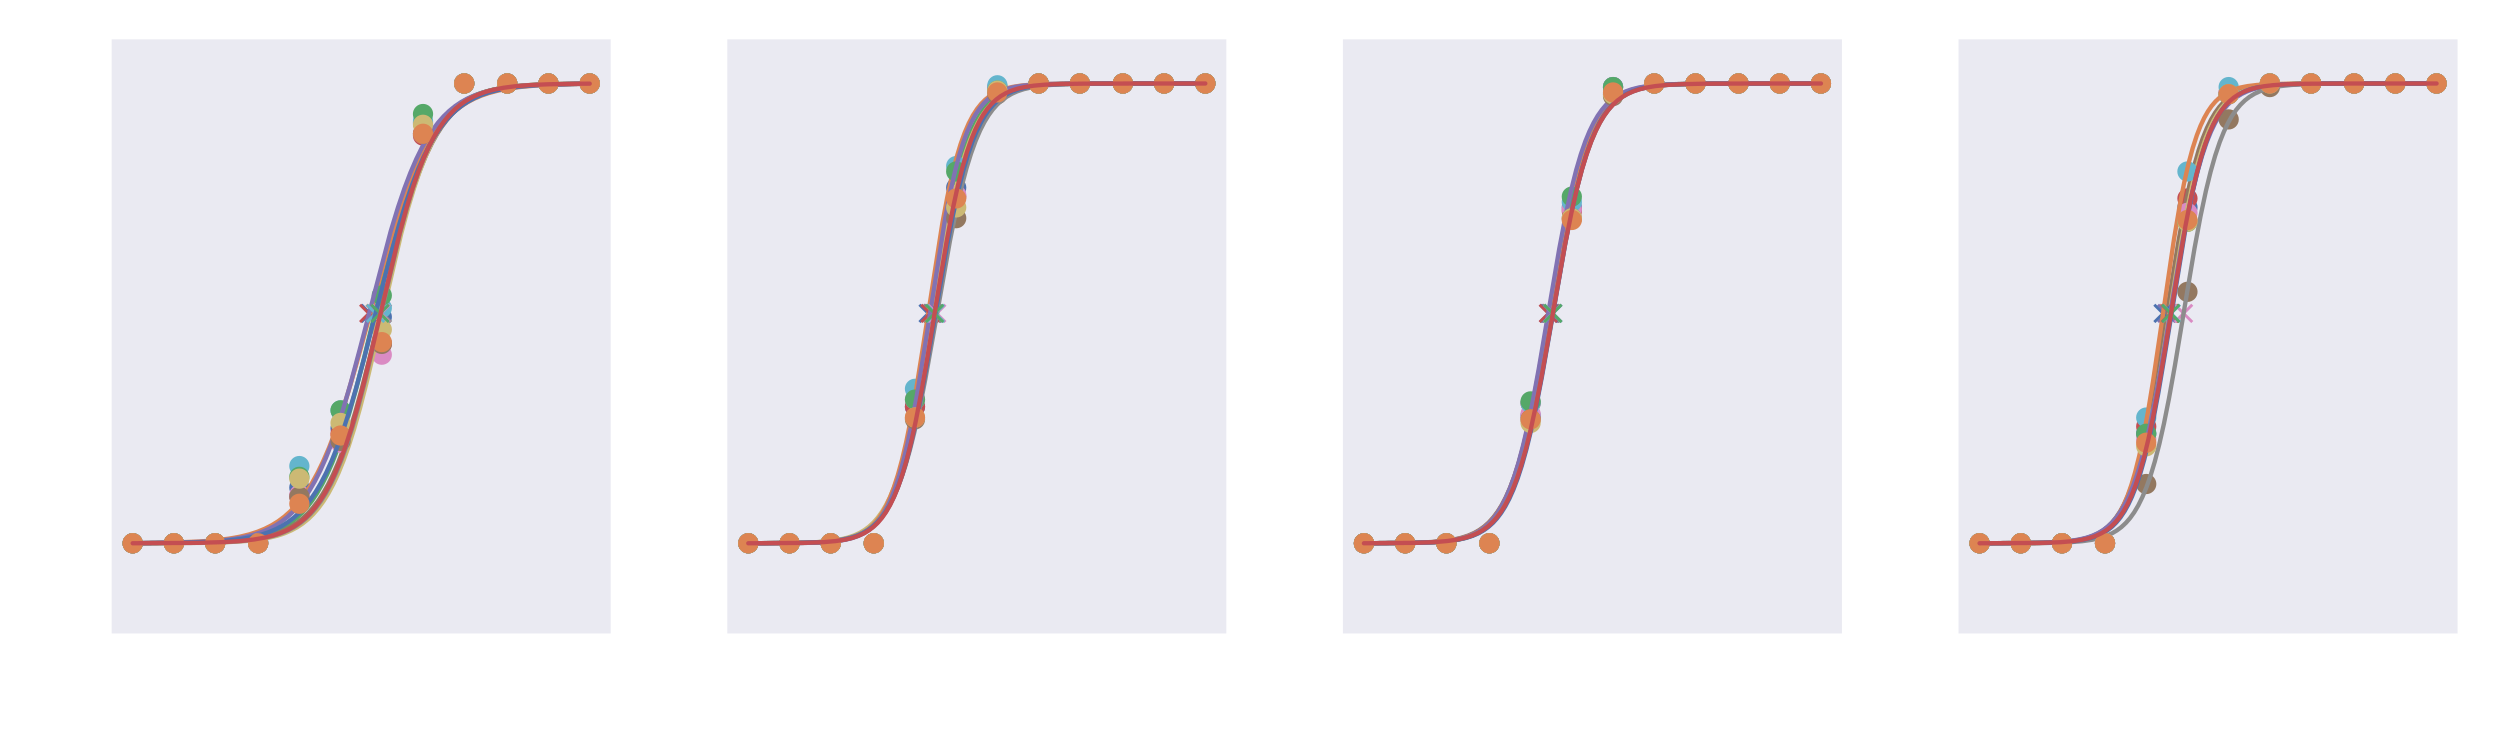 <?xml version="1.0" encoding="utf-8" standalone="no"?>
<!DOCTYPE svg PUBLIC "-//W3C//DTD SVG 1.1//EN"
  "http://www.w3.org/Graphics/SVG/1.1/DTD/svg11.dtd">
<svg height="252pt" version="1.1" viewBox="0 0 864 252" width="864pt" xmlns="http://www.w3.org/2000/svg" xmlns:xlink="http://www.w3.org/1999/xlink">
 <defs>
  <style type="text/css">*{stroke-linecap:butt;stroke-linejoin:round;}</style>
 </defs>
 <g id="figure_1">
  <g id="patch_1">
   <path d="M 0 252 
L 864 252 
L 864 0 
L 0 0 
z
" style="fill:#ffffff;"/>
  </g>
  <g id="axes_1">
   <g id="patch_2">
    <path d="M 37.96 219.54 
L 211.689 219.54 
L 211.689 12.96 
L 37.96 12.96 
z
" style="fill:#eaeaf2;"/>
   </g>
   <g id="matplotlib.axis_1"/>
   <g id="matplotlib.axis_2"/>
   <g id="line2d_1">
    <defs>
     <path d="M 0 3 
C 0.796 3 1.559 2.684 2.121 2.121 
C 2.684 1.559 3 0.796 3 0 
C 3 -0.796 2.684 -1.559 2.121 -2.121 
C 1.559 -2.684 0.796 -3 0 -3 
C -0.796 -3 -1.559 -2.684 -2.121 -2.121 
C -2.684 -1.559 -3 -0.796 -3 0 
C -3 0.796 -2.684 1.559 -2.121 2.121 
C -1.559 2.684 -0.796 3 0 3 
z
" id="m0ffd218d8d" style="stroke:#4c72b0;"/>
    </defs>
    <g clip-path="url(#pa246831d93)">
     <use style="fill:#4c72b0;stroke:#4c72b0;" x="203.792" xlink:href="#m0ffd218d8d" y="28.851"/>
     <use style="fill:#4c72b0;stroke:#4c72b0;" x="189.547" xlink:href="#m0ffd218d8d" y="28.851"/>
     <use style="fill:#4c72b0;stroke:#4c72b0;" x="175.302" xlink:href="#m0ffd218d8d" y="28.851"/>
     <use style="fill:#4c72b0;stroke:#4c72b0;" x="160.437" xlink:href="#m0ffd218d8d" y="28.851"/>
     <use style="fill:#4c72b0;stroke:#4c72b0;" x="146.192" xlink:href="#m0ffd218d8d" y="42.507"/>
     <use style="fill:#4c72b0;stroke:#4c72b0;" x="131.947" xlink:href="#m0ffd218d8d" y="109.546"/>
     <use style="fill:#4c72b0;stroke:#4c72b0;" x="117.702" xlink:href="#m0ffd218d8d" y="148.032"/>
     <use style="fill:#4c72b0;stroke:#4c72b0;" x="103.457" xlink:href="#m0ffd218d8d" y="168.516"/>
     <use style="fill:#4c72b0;stroke:#4c72b0;" x="89.212" xlink:href="#m0ffd218d8d" y="187.758"/>
     <use style="fill:#4c72b0;stroke:#4c72b0;" x="74.347" xlink:href="#m0ffd218d8d" y="187.758"/>
     <use style="fill:#4c72b0;stroke:#4c72b0;" x="60.102" xlink:href="#m0ffd218d8d" y="187.758"/>
     <use style="fill:#4c72b0;stroke:#4c72b0;" x="45.857" xlink:href="#m0ffd218d8d" y="187.758"/>
    </g>
   </g>
   <g id="line2d_2">
    <defs>
     <path d="M -3 3 
L 3 -3 
M -3 -3 
L 3 3 
" id="m91ad5e90b7" style="stroke:#dd8452;"/>
    </defs>
    <g clip-path="url(#pa246831d93)">
     <use style="fill:#dd8452;stroke:#dd8452;" x="129.646" xlink:href="#m91ad5e90b7" y="108.305"/>
    </g>
   </g>
   <g id="line2d_3">
    <path clip-path="url(#pa246831d93)" d="M 45.857 187.734 
L 65.144 187.575 
L 73.997 187.295 
L 80.005 186.891 
L 84.432 186.382 
L 88.068 185.749 
L 91.23 184.972 
L 93.917 184.085 
L 96.289 183.076 
L 98.502 181.897 
L 100.557 180.549 
L 102.454 179.046 
L 104.351 177.253 
L 106.09 175.313 
L 107.829 173.05 
L 109.569 170.425 
L 111.308 167.397 
L 113.047 163.929 
L 114.786 159.99 
L 116.683 155.125 
L 118.58 149.656 
L 120.635 143.06 
L 123.006 134.645 
L 125.694 124.248 
L 129.804 107.32 
L 134.547 87.995 
L 137.235 77.945 
L 139.606 69.92 
L 141.662 63.696 
L 143.717 58.18 
L 145.614 53.711 
L 147.511 49.813 
L 149.408 46.446 
L 151.147 43.785 
L 153.044 41.299 
L 154.941 39.197 
L 156.839 37.429 
L 158.736 35.949 
L 160.791 34.621 
L 163.004 33.459 
L 165.376 32.466 
L 168.063 31.593 
L 171.067 30.86 
L 174.545 30.251 
L 178.655 29.763 
L 183.873 29.379 
L 190.829 29.106 
L 201.421 28.935 
L 203.792 28.916 
L 203.792 28.916 
" style="fill:none;stroke:#55a868;stroke-linecap:round;stroke-width:1.5;"/>
   </g>
   <g id="line2d_4">
    <defs>
     <path d="M 0 3 
C 0.796 3 1.559 2.684 2.121 2.121 
C 2.684 1.559 3 0.796 3 0 
C 3 -0.796 2.684 -1.559 2.121 -2.121 
C 1.559 -2.684 0.796 -3 0 -3 
C -0.796 -3 -1.559 -2.684 -2.121 -2.121 
C -2.684 -1.559 -3 -0.796 -3 0 
C -3 0.796 -2.684 1.559 -2.121 2.121 
C -1.559 2.684 -0.796 3 0 3 
z
" id="m04c71ab4b6" style="stroke:#c44e52;"/>
    </defs>
    <g clip-path="url(#pa246831d93)">
     <use style="fill:#c44e52;stroke:#c44e52;" x="203.792" xlink:href="#m04c71ab4b6" y="28.851"/>
     <use style="fill:#c44e52;stroke:#c44e52;" x="189.547" xlink:href="#m04c71ab4b6" y="28.851"/>
     <use style="fill:#c44e52;stroke:#c44e52;" x="175.302" xlink:href="#m04c71ab4b6" y="28.851"/>
     <use style="fill:#c44e52;stroke:#c44e52;" x="160.437" xlink:href="#m04c71ab4b6" y="28.851"/>
     <use style="fill:#c44e52;stroke:#c44e52;" x="146.192" xlink:href="#m04c71ab4b6" y="46.852"/>
     <use style="fill:#c44e52;stroke:#c44e52;" x="131.947" xlink:href="#m04c71ab4b6" y="118.857"/>
     <use style="fill:#c44e52;stroke:#c44e52;" x="117.702" xlink:href="#m04c71ab4b6" y="149.894"/>
     <use style="fill:#c44e52;stroke:#c44e52;" x="103.457" xlink:href="#m04c71ab4b6" y="171.619"/>
     <use style="fill:#c44e52;stroke:#c44e52;" x="89.212" xlink:href="#m04c71ab4b6" y="187.758"/>
     <use style="fill:#c44e52;stroke:#c44e52;" x="74.347" xlink:href="#m04c71ab4b6" y="187.758"/>
     <use style="fill:#c44e52;stroke:#c44e52;" x="60.102" xlink:href="#m04c71ab4b6" y="187.758"/>
     <use style="fill:#c44e52;stroke:#c44e52;" x="45.857" xlink:href="#m04c71ab4b6" y="187.758"/>
    </g>
   </g>
   <g id="line2d_5">
    <defs>
     <path d="M -3 3 
L 3 -3 
M -3 -3 
L 3 3 
" id="m7db6826b59" style="stroke:#8172b3;"/>
    </defs>
    <g clip-path="url(#pa246831d93)">
     <use style="fill:#8172b3;stroke:#8172b3;" x="131.385" xlink:href="#m7db6826b59" y="108.305"/>
    </g>
   </g>
   <g id="line2d_6">
    <path clip-path="url(#pa246831d93)" d="M 45.857 187.741 
L 67.041 187.592 
L 76.053 187.324 
L 82.06 186.937 
L 86.645 186.423 
L 90.281 185.799 
L 93.285 185.072 
L 95.972 184.202 
L 98.344 183.208 
L 100.557 182.042 
L 102.612 180.704 
L 104.51 179.208 
L 106.407 177.417 
L 108.146 175.475 
L 109.885 173.203 
L 111.624 170.56 
L 113.363 167.505 
L 115.102 163.997 
L 116.841 160.005 
L 118.738 155.066 
L 120.635 149.504 
L 122.69 142.788 
L 125.062 134.216 
L 127.749 123.626 
L 132.018 105.75 
L 136.444 87.505 
L 139.132 77.357 
L 141.503 69.281 
L 143.559 63.04 
L 145.456 57.927 
L 147.353 53.428 
L 149.25 49.514 
L 150.989 46.405 
L 152.728 43.713 
L 154.467 41.398 
L 156.364 39.251 
L 158.261 37.451 
L 160.158 35.947 
L 162.214 34.602 
L 164.427 33.428 
L 166.798 32.429 
L 169.486 31.553 
L 172.49 30.822 
L 175.968 30.217 
L 180.078 29.735 
L 185.295 29.359 
L 192.41 29.089 
L 203.318 28.925 
L 203.792 28.922 
L 203.792 28.922 
" style="fill:none;stroke:#937860;stroke-linecap:round;stroke-width:1.5;"/>
   </g>
   <g id="line2d_7">
    <defs>
     <path d="M 0 3 
C 0.796 3 1.559 2.684 2.121 2.121 
C 2.684 1.559 3 0.796 3 0 
C 3 -0.796 2.684 -1.559 2.121 -2.121 
C 1.559 -2.684 0.796 -3 0 -3 
C -0.796 -3 -1.559 -2.684 -2.121 -2.121 
C -2.684 -1.559 -3 -0.796 -3 0 
C -3 0.796 -2.684 1.559 -2.121 2.121 
C -1.559 2.684 -0.796 3 0 3 
z
" id="m8af1513ced" style="stroke:#da8bc3;"/>
    </defs>
    <g clip-path="url(#pa246831d93)">
     <use style="fill:#da8bc3;stroke:#da8bc3;" x="203.792" xlink:href="#m8af1513ced" y="28.851"/>
     <use style="fill:#da8bc3;stroke:#da8bc3;" x="189.547" xlink:href="#m8af1513ced" y="28.851"/>
     <use style="fill:#da8bc3;stroke:#da8bc3;" x="175.302" xlink:href="#m8af1513ced" y="28.851"/>
     <use style="fill:#da8bc3;stroke:#da8bc3;" x="160.437" xlink:href="#m8af1513ced" y="28.851"/>
     <use style="fill:#da8bc3;stroke:#da8bc3;" x="146.192" xlink:href="#m8af1513ced" y="46.231"/>
     <use style="fill:#da8bc3;stroke:#da8bc3;" x="131.947" xlink:href="#m8af1513ced" y="122.581"/>
     <use style="fill:#da8bc3;stroke:#da8bc3;" x="117.702" xlink:href="#m8af1513ced" y="152.997"/>
     <use style="fill:#da8bc3;stroke:#da8bc3;" x="103.457" xlink:href="#m8af1513ced" y="170.999"/>
     <use style="fill:#da8bc3;stroke:#da8bc3;" x="89.212" xlink:href="#m8af1513ced" y="187.758"/>
     <use style="fill:#da8bc3;stroke:#da8bc3;" x="74.347" xlink:href="#m8af1513ced" y="187.758"/>
     <use style="fill:#da8bc3;stroke:#da8bc3;" x="60.102" xlink:href="#m8af1513ced" y="187.758"/>
     <use style="fill:#da8bc3;stroke:#da8bc3;" x="45.857" xlink:href="#m8af1513ced" y="187.758"/>
    </g>
   </g>
   <g id="line2d_8">
    <defs>
     <path d="M -3 3 
L 3 -3 
M -3 -3 
L 3 3 
" id="m85ec98ee15" style="stroke:#8c8c8c;"/>
    </defs>
    <g clip-path="url(#pa246831d93)">
     <use style="fill:#8c8c8c;stroke:#8c8c8c;" x="132.176" xlink:href="#m85ec98ee15" y="108.305"/>
    </g>
   </g>
   <g id="line2d_9">
    <path clip-path="url(#pa246831d93)" d="M 45.857 187.749 
L 70.045 187.612 
L 79.056 187.355 
L 84.906 186.982 
L 89.333 186.485 
L 92.811 185.884 
L 95.814 185.144 
L 98.344 184.303 
L 100.715 183.278 
L 102.77 182.155 
L 104.668 180.881 
L 106.565 179.334 
L 108.304 177.632 
L 110.043 175.614 
L 111.782 173.233 
L 113.521 170.44 
L 115.26 167.186 
L 116.999 163.427 
L 118.738 159.122 
L 120.477 154.246 
L 122.374 148.263 
L 124.429 141.021 
L 126.801 131.779 
L 129.646 119.718 
L 138.658 80.765 
L 141.029 71.912 
L 143.084 65.056 
L 144.981 59.444 
L 146.879 54.52 
L 148.618 50.587 
L 150.357 47.174 
L 152.096 44.237 
L 153.835 41.727 
L 155.574 39.596 
L 157.313 37.796 
L 159.21 36.158 
L 161.107 34.808 
L 163.162 33.616 
L 165.376 32.592 
L 167.747 31.733 
L 170.435 30.992 
L 173.596 30.358 
L 177.391 29.838 
L 181.975 29.442 
L 188.141 29.147 
L 197.152 28.959 
L 203.792 28.902 
L 203.792 28.902 
" style="fill:none;stroke:#ccb974;stroke-linecap:round;stroke-width:1.5;"/>
   </g>
   <g id="line2d_10">
    <defs>
     <path d="M 0 3 
C 0.796 3 1.559 2.684 2.121 2.121 
C 2.684 1.559 3 0.796 3 0 
C 3 -0.796 2.684 -1.559 2.121 -2.121 
C 1.559 -2.684 0.796 -3 0 -3 
C -0.796 -3 -1.559 -2.684 -2.121 -2.121 
C -2.684 -1.559 -3 -0.796 -3 0 
C -3 0.796 -2.684 1.559 -2.121 2.121 
C -1.559 2.684 -0.796 3 0 3 
z
" id="mfe2a93c21f" style="stroke:#64b5cd;"/>
    </defs>
    <g clip-path="url(#pa246831d93)">
     <use style="fill:#64b5cd;stroke:#64b5cd;" x="203.792" xlink:href="#mfe2a93c21f" y="28.851"/>
     <use style="fill:#64b5cd;stroke:#64b5cd;" x="189.547" xlink:href="#mfe2a93c21f" y="28.851"/>
     <use style="fill:#64b5cd;stroke:#64b5cd;" x="175.302" xlink:href="#mfe2a93c21f" y="28.851"/>
     <use style="fill:#64b5cd;stroke:#64b5cd;" x="160.437" xlink:href="#mfe2a93c21f" y="28.851"/>
     <use style="fill:#64b5cd;stroke:#64b5cd;" x="146.192" xlink:href="#mfe2a93c21f" y="41.886"/>
     <use style="fill:#64b5cd;stroke:#64b5cd;" x="131.947" xlink:href="#mfe2a93c21f" y="106.442"/>
     <use style="fill:#64b5cd;stroke:#64b5cd;" x="117.702" xlink:href="#mfe2a93c21f" y="141.824"/>
     <use style="fill:#64b5cd;stroke:#64b5cd;" x="103.457" xlink:href="#mfe2a93c21f" y="161.067"/>
     <use style="fill:#64b5cd;stroke:#64b5cd;" x="89.212" xlink:href="#mfe2a93c21f" y="187.138"/>
     <use style="fill:#64b5cd;stroke:#64b5cd;" x="74.347" xlink:href="#mfe2a93c21f" y="187.758"/>
     <use style="fill:#64b5cd;stroke:#64b5cd;" x="60.102" xlink:href="#mfe2a93c21f" y="187.758"/>
     <use style="fill:#64b5cd;stroke:#64b5cd;" x="45.857" xlink:href="#mfe2a93c21f" y="187.758"/>
    </g>
   </g>
   <g id="line2d_11">
    <defs>
     <path d="M -3 3 
L 3 -3 
M -3 -3 
L 3 3 
" id="mbaa4322d98" style="stroke:#4c72b0;"/>
    </defs>
    <g clip-path="url(#pa246831d93)">
     <use style="fill:#4c72b0;stroke:#4c72b0;" x="127.907" xlink:href="#mbaa4322d98" y="108.305"/>
    </g>
   </g>
   <g id="line2d_12">
    <path clip-path="url(#pa246831d93)" d="M 45.857 187.687 
L 60.401 187.48 
L 68.622 187.157 
L 74.472 186.72 
L 79.056 186.167 
L 82.851 185.495 
L 86.171 184.682 
L 89.016 183.763 
L 91.546 182.725 
L 93.917 181.518 
L 96.131 180.145 
L 98.186 178.617 
L 100.241 176.805 
L 102.138 174.841 
L 104.035 172.562 
L 105.932 169.93 
L 107.829 166.909 
L 109.727 163.463 
L 111.624 159.564 
L 113.679 154.805 
L 115.734 149.477 
L 117.947 143.115 
L 120.319 135.629 
L 123.165 125.874 
L 127.117 111.417 
L 133.441 88.261 
L 136.286 78.696 
L 138.816 70.946 
L 141.029 64.833 
L 143.242 59.375 
L 145.298 54.894 
L 147.353 50.958 
L 149.25 47.779 
L 151.147 45.003 
L 153.044 42.594 
L 155.099 40.356 
L 157.155 38.458 
L 159.21 36.856 
L 161.423 35.415 
L 163.795 34.148 
L 166.324 33.057 
L 169.012 32.138 
L 172.016 31.343 
L 175.494 30.656 
L 179.604 30.082 
L 184.505 29.63 
L 190.829 29.282 
L 199.524 29.042 
L 203.792 28.979 
L 203.792 28.979 
" style="fill:none;stroke:#dd8452;stroke-linecap:round;stroke-width:1.5;"/>
   </g>
   <g id="line2d_13">
    <defs>
     <path d="M 0 3 
C 0.796 3 1.559 2.684 2.121 2.121 
C 2.684 1.559 3 0.796 3 0 
C 3 -0.796 2.684 -1.559 2.121 -2.121 
C 1.559 -2.684 0.796 -3 0 -3 
C -0.796 -3 -1.559 -2.684 -2.121 -2.121 
C -2.684 -1.559 -3 -0.796 -3 0 
C -3 0.796 -2.684 1.559 -2.121 2.121 
C -1.559 2.684 -0.796 3 0 3 
z
" id="m3a7ed1dbf1" style="stroke:#55a868;"/>
    </defs>
    <g clip-path="url(#pa246831d93)">
     <use style="fill:#55a868;stroke:#55a868;" x="203.792" xlink:href="#m3a7ed1dbf1" y="28.851"/>
     <use style="fill:#55a868;stroke:#55a868;" x="189.547" xlink:href="#m3a7ed1dbf1" y="28.851"/>
     <use style="fill:#55a868;stroke:#55a868;" x="175.302" xlink:href="#m3a7ed1dbf1" y="28.851"/>
     <use style="fill:#55a868;stroke:#55a868;" x="160.437" xlink:href="#m3a7ed1dbf1" y="28.851"/>
     <use style="fill:#55a868;stroke:#55a868;" x="146.192" xlink:href="#m3a7ed1dbf1" y="39.403"/>
     <use style="fill:#55a868;stroke:#55a868;" x="131.947" xlink:href="#m3a7ed1dbf1" y="102.097"/>
     <use style="fill:#55a868;stroke:#55a868;" x="117.702" xlink:href="#m3a7ed1dbf1" y="141.824"/>
     <use style="fill:#55a868;stroke:#55a868;" x="103.457" xlink:href="#m3a7ed1dbf1" y="164.791"/>
     <use style="fill:#55a868;stroke:#55a868;" x="89.212" xlink:href="#m3a7ed1dbf1" y="187.758"/>
     <use style="fill:#55a868;stroke:#55a868;" x="74.347" xlink:href="#m3a7ed1dbf1" y="187.758"/>
     <use style="fill:#55a868;stroke:#55a868;" x="60.102" xlink:href="#m3a7ed1dbf1" y="187.758"/>
     <use style="fill:#55a868;stroke:#55a868;" x="45.857" xlink:href="#m3a7ed1dbf1" y="187.758"/>
    </g>
   </g>
   <g id="line2d_14">
    <defs>
     <path d="M -3 3 
L 3 -3 
M -3 -3 
L 3 3 
" id="m3b41fbe59e" style="stroke:#c44e52;"/>
    </defs>
    <g clip-path="url(#pa246831d93)">
     <use style="fill:#c44e52;stroke:#c44e52;" x="127.433" xlink:href="#m3b41fbe59e" y="108.305"/>
    </g>
   </g>
   <g id="line2d_15">
    <path clip-path="url(#pa246831d93)" d="M 45.857 187.711 
L 61.824 187.527 
L 70.361 187.218 
L 76.211 186.794 
L 80.795 186.243 
L 84.432 185.592 
L 87.593 184.807 
L 90.439 183.866 
L 92.969 182.788 
L 95.182 181.612 
L 97.237 180.284 
L 99.292 178.687 
L 101.19 176.933 
L 103.087 174.869 
L 104.984 172.452 
L 106.881 169.637 
L 108.778 166.383 
L 110.675 162.648 
L 112.572 158.4 
L 114.469 153.617 
L 116.525 147.824 
L 118.738 140.895 
L 121.267 132.185 
L 124.271 120.976 
L 135.022 79.942 
L 137.551 71.643 
L 139.764 65.121 
L 141.82 59.722 
L 143.875 54.955 
L 145.772 51.097 
L 147.669 47.728 
L 149.566 44.81 
L 151.463 42.299 
L 153.36 40.153 
L 155.258 38.326 
L 157.313 36.662 
L 159.368 35.277 
L 161.581 34.049 
L 163.953 32.986 
L 166.64 32.036 
L 169.644 31.226 
L 172.964 30.566 
L 176.916 30.013 
L 181.817 29.567 
L 188.141 29.233 
L 196.994 29.01 
L 203.792 28.932 
L 203.792 28.932 
" style="fill:none;stroke:#8172b3;stroke-linecap:round;stroke-width:1.5;"/>
   </g>
   <g id="line2d_16">
    <defs>
     <path d="M 0 3 
C 0.796 3 1.559 2.684 2.121 2.121 
C 2.684 1.559 3 0.796 3 0 
C 3 -0.796 2.684 -1.559 2.121 -2.121 
C 1.559 -2.684 0.796 -3 0 -3 
C -0.796 -3 -1.559 -2.684 -2.121 -2.121 
C -2.684 -1.559 -3 -0.796 -3 0 
C -3 0.796 -2.684 1.559 -2.121 2.121 
C -1.559 2.684 -0.796 3 0 3 
z
" id="me3a4e4e156" style="stroke:#937860;"/>
    </defs>
    <g clip-path="url(#pa246831d93)">
     <use style="fill:#937860;stroke:#937860;" x="203.792" xlink:href="#me3a4e4e156" y="28.851"/>
     <use style="fill:#937860;stroke:#937860;" x="189.547" xlink:href="#me3a4e4e156" y="28.851"/>
     <use style="fill:#937860;stroke:#937860;" x="175.302" xlink:href="#me3a4e4e156" y="28.851"/>
     <use style="fill:#937860;stroke:#937860;" x="160.437" xlink:href="#me3a4e4e156" y="28.851"/>
     <use style="fill:#937860;stroke:#937860;" x="146.192" xlink:href="#me3a4e4e156" y="46.231"/>
     <use style="fill:#937860;stroke:#937860;" x="131.947" xlink:href="#me3a4e4e156" y="118.857"/>
     <use style="fill:#937860;stroke:#937860;" x="117.702" xlink:href="#me3a4e4e156" y="152.377"/>
     <use style="fill:#937860;stroke:#937860;" x="103.457" xlink:href="#me3a4e4e156" y="171.619"/>
     <use style="fill:#937860;stroke:#937860;" x="89.212" xlink:href="#me3a4e4e156" y="187.758"/>
     <use style="fill:#937860;stroke:#937860;" x="74.347" xlink:href="#me3a4e4e156" y="187.758"/>
     <use style="fill:#937860;stroke:#937860;" x="60.102" xlink:href="#me3a4e4e156" y="187.758"/>
     <use style="fill:#937860;stroke:#937860;" x="45.857" xlink:href="#me3a4e4e156" y="187.758"/>
    </g>
   </g>
   <g id="line2d_17">
    <defs>
     <path d="M -3 3 
L 3 -3 
M -3 -3 
L 3 3 
" id="madb7306499" style="stroke:#da8bc3;"/>
    </defs>
    <g clip-path="url(#pa246831d93)">
     <use style="fill:#da8bc3;stroke:#da8bc3;" x="131.702" xlink:href="#madb7306499" y="108.305"/>
    </g>
   </g>
   <g id="line2d_18">
    <path clip-path="url(#pa246831d93)" d="M 45.857 187.746 
L 68.78 187.606 
L 77.792 187.346 
L 83.799 186.96 
L 88.226 186.46 
L 91.704 185.858 
L 94.708 185.122 
L 97.395 184.231 
L 99.767 183.204 
L 101.822 182.085 
L 103.877 180.702 
L 105.774 179.146 
L 107.513 177.439 
L 109.252 175.423 
L 110.991 173.051 
L 112.73 170.278 
L 114.469 167.056 
L 116.208 163.344 
L 117.947 159.104 
L 119.845 153.846 
L 121.742 147.92 
L 123.797 140.766 
L 126.168 131.657 
L 129.014 119.793 
L 138.183 80.804 
L 140.555 72.086 
L 142.61 65.318 
L 144.507 59.762 
L 146.404 54.874 
L 148.143 50.957 
L 149.882 47.547 
L 151.621 44.602 
L 153.36 42.077 
L 155.099 39.926 
L 156.839 38.102 
L 158.736 36.436 
L 160.633 35.058 
L 162.688 33.836 
L 164.901 32.781 
L 167.273 31.892 
L 169.96 31.122 
L 173.122 30.459 
L 176.758 29.93 
L 181.343 29.503 
L 187.192 29.193 
L 195.73 28.984 
L 203.792 28.906 
L 203.792 28.906 
" style="fill:none;stroke:#8c8c8c;stroke-linecap:round;stroke-width:1.5;"/>
   </g>
   <g id="line2d_19">
    <defs>
     <path d="M 0 3 
C 0.796 3 1.559 2.684 2.121 2.121 
C 2.684 1.559 3 0.796 3 0 
C 3 -0.796 2.684 -1.559 2.121 -2.121 
C 1.559 -2.684 0.796 -3 0 -3 
C -0.796 -3 -1.559 -2.684 -2.121 -2.121 
C -2.684 -1.559 -3 -0.796 -3 0 
C -3 0.796 -2.684 1.559 -2.121 2.121 
C -1.559 2.684 -0.796 3 0 3 
z
" id="m45a012a2b4" style="stroke:#ccb974;"/>
    </defs>
    <g clip-path="url(#pa246831d93)">
     <use style="fill:#ccb974;stroke:#ccb974;" x="203.792" xlink:href="#m45a012a2b4" y="28.851"/>
     <use style="fill:#ccb974;stroke:#ccb974;" x="189.547" xlink:href="#m45a012a2b4" y="28.851"/>
     <use style="fill:#ccb974;stroke:#ccb974;" x="175.302" xlink:href="#m45a012a2b4" y="28.851"/>
     <use style="fill:#ccb974;stroke:#ccb974;" x="160.437" xlink:href="#m45a012a2b4" y="28.851"/>
     <use style="fill:#ccb974;stroke:#ccb974;" x="146.192" xlink:href="#m45a012a2b4" y="43.128"/>
     <use style="fill:#ccb974;stroke:#ccb974;" x="131.947" xlink:href="#m45a012a2b4" y="113.891"/>
     <use style="fill:#ccb974;stroke:#ccb974;" x="117.702" xlink:href="#m45a012a2b4" y="146.169"/>
     <use style="fill:#ccb974;stroke:#ccb974;" x="103.457" xlink:href="#m45a012a2b4" y="165.412"/>
     <use style="fill:#ccb974;stroke:#ccb974;" x="89.212" xlink:href="#m45a012a2b4" y="187.758"/>
     <use style="fill:#ccb974;stroke:#ccb974;" x="74.347" xlink:href="#m45a012a2b4" y="187.758"/>
     <use style="fill:#ccb974;stroke:#ccb974;" x="60.102" xlink:href="#m45a012a2b4" y="187.758"/>
     <use style="fill:#ccb974;stroke:#ccb974;" x="45.857" xlink:href="#m45a012a2b4" y="187.758"/>
    </g>
   </g>
   <g id="line2d_20">
    <defs>
     <path d="M -3 3 
L 3 -3 
M -3 -3 
L 3 3 
" id="m0a6307514a" style="stroke:#64b5cd;"/>
    </defs>
    <g clip-path="url(#pa246831d93)">
     <use style="fill:#64b5cd;stroke:#64b5cd;" x="129.804" xlink:href="#m0a6307514a" y="108.305"/>
    </g>
   </g>
   <g id="line2d_21">
    <path clip-path="url(#pa246831d93)" d="M 45.857 187.723 
L 63.563 187.549 
L 72.417 187.252 
L 78.424 186.836 
L 83.009 186.304 
L 86.803 185.641 
L 89.965 184.867 
L 92.811 183.937 
L 95.34 182.87 
L 97.553 181.704 
L 99.609 180.385 
L 101.664 178.795 
L 103.561 177.047 
L 105.458 174.987 
L 107.355 172.571 
L 109.094 170.005 
L 110.833 167.069 
L 112.73 163.405 
L 114.628 159.226 
L 116.525 154.507 
L 118.58 148.774 
L 120.793 141.896 
L 123.165 133.781 
L 126.01 123.216 
L 130.595 105.163 
L 135.022 88.016 
L 137.867 77.874 
L 140.239 70.21 
L 142.452 63.798 
L 144.507 58.513 
L 146.404 54.2 
L 148.301 50.41 
L 150.199 47.11 
L 152.096 44.258 
L 153.993 41.81 
L 155.89 39.722 
L 157.787 37.949 
L 159.842 36.337 
L 161.898 34.999 
L 164.111 33.815 
L 166.482 32.792 
L 169.17 31.88 
L 172.174 31.104 
L 175.652 30.448 
L 179.762 29.913 
L 184.821 29.493 
L 191.461 29.182 
L 200.947 28.979 
L 203.792 28.947 
L 203.792 28.947 
" style="fill:none;stroke:#4c72b0;stroke-linecap:round;stroke-width:1.5;"/>
   </g>
   <g id="line2d_22">
    <defs>
     <path d="M 0 3 
C 0.796 3 1.559 2.684 2.121 2.121 
C 2.684 1.559 3 0.796 3 0 
C 3 -0.796 2.684 -1.559 2.121 -2.121 
C 1.559 -2.684 0.796 -3 0 -3 
C -0.796 -3 -1.559 -2.684 -2.121 -2.121 
C -2.684 -1.559 -3 -0.796 -3 0 
C -3 0.796 -2.684 1.559 -2.121 2.121 
C -1.559 2.684 -0.796 3 0 3 
z
" id="me59ac8792b" style="stroke:#dd8452;"/>
    </defs>
    <g clip-path="url(#pa246831d93)">
     <use style="fill:#dd8452;stroke:#dd8452;" x="203.792" xlink:href="#me59ac8792b" y="28.851"/>
     <use style="fill:#dd8452;stroke:#dd8452;" x="189.547" xlink:href="#me59ac8792b" y="28.851"/>
     <use style="fill:#dd8452;stroke:#dd8452;" x="175.302" xlink:href="#me59ac8792b" y="28.851"/>
     <use style="fill:#dd8452;stroke:#dd8452;" x="160.437" xlink:href="#me59ac8792b" y="28.851"/>
     <use style="fill:#dd8452;stroke:#dd8452;" x="146.192" xlink:href="#me59ac8792b" y="46.231"/>
     <use style="fill:#dd8452;stroke:#dd8452;" x="131.947" xlink:href="#me59ac8792b" y="118.236"/>
     <use style="fill:#dd8452;stroke:#dd8452;" x="117.702" xlink:href="#me59ac8792b" y="150.514"/>
     <use style="fill:#dd8452;stroke:#dd8452;" x="103.457" xlink:href="#me59ac8792b" y="174.102"/>
     <use style="fill:#dd8452;stroke:#dd8452;" x="89.212" xlink:href="#me59ac8792b" y="187.758"/>
     <use style="fill:#dd8452;stroke:#dd8452;" x="74.347" xlink:href="#me59ac8792b" y="187.758"/>
     <use style="fill:#dd8452;stroke:#dd8452;" x="60.102" xlink:href="#me59ac8792b" y="187.758"/>
     <use style="fill:#dd8452;stroke:#dd8452;" x="45.857" xlink:href="#me59ac8792b" y="187.758"/>
    </g>
   </g>
   <g id="line2d_23">
    <defs>
     <path d="M -3 3 
L 3 -3 
M -3 -3 
L 3 3 
" id="m85407c7477" style="stroke:#55a868;"/>
    </defs>
    <g clip-path="url(#pa246831d93)">
     <use style="fill:#55a868;stroke:#55a868;" x="131.385" xlink:href="#m85407c7477" y="108.305"/>
    </g>
   </g>
   <g id="line2d_24">
    <path clip-path="url(#pa246831d93)" d="M 45.857 187.745 
L 68.306 187.602 
L 77.317 187.339 
L 83.325 186.95 
L 87.752 186.449 
L 91.388 185.815 
L 94.392 185.071 
L 97.079 184.171 
L 99.451 183.137 
L 101.506 182.011 
L 103.561 180.625 
L 105.458 179.066 
L 107.197 177.36 
L 108.936 175.347 
L 110.675 172.983 
L 112.414 170.223 
L 114.153 167.021 
L 115.892 163.336 
L 117.631 159.131 
L 119.528 153.923 
L 121.426 148.057 
L 123.481 140.979 
L 125.852 131.968 
L 128.698 120.226 
L 138.183 80.272 
L 140.555 71.674 
L 142.61 65.002 
L 144.507 59.525 
L 146.404 54.703 
L 148.301 50.511 
L 150.04 47.186 
L 151.78 44.313 
L 153.519 41.849 
L 155.258 39.748 
L 157.155 37.818 
L 159.052 36.212 
L 161.107 34.783 
L 163.162 33.622 
L 165.376 32.619 
L 167.905 31.723 
L 170.751 30.964 
L 174.071 30.325 
L 178.023 29.81 
L 182.924 29.413 
L 189.406 29.127 
L 199.05 28.947 
L 203.792 28.908 
L 203.792 28.908 
" style="fill:none;stroke:#c44e52;stroke-linecap:round;stroke-width:1.5;"/>
   </g>
   <g id="patch_3">
    <path d="M 37.96 219.54 
L 37.96 12.96 
" style="fill:none;stroke:#ffffff;stroke-linecap:square;stroke-linejoin:miter;stroke-width:1.25;"/>
   </g>
   <g id="patch_4">
    <path d="M 211.689 219.54 
L 211.689 12.96 
" style="fill:none;stroke:#ffffff;stroke-linecap:square;stroke-linejoin:miter;stroke-width:1.25;"/>
   </g>
   <g id="patch_5">
    <path d="M 37.96 219.54 
L 211.689 219.54 
" style="fill:none;stroke:#ffffff;stroke-linecap:square;stroke-linejoin:miter;stroke-width:1.25;"/>
   </g>
   <g id="patch_6">
    <path d="M 37.96 12.96 
L 211.689 12.96 
" style="fill:none;stroke:#ffffff;stroke-linecap:square;stroke-linejoin:miter;stroke-width:1.25;"/>
   </g>
  </g>
  <g id="axes_2">
   <g id="patch_7">
    <path d="M 250.72 219.54 
L 424.449 219.54 
L 424.449 12.96 
L 250.72 12.96 
z
" style="fill:#eaeaf2;"/>
   </g>
   <g id="matplotlib.axis_3"/>
   <g id="matplotlib.axis_4"/>
   <g id="line2d_25">
    <g clip-path="url(#p745d3a8bb0)">
     <use style="fill:#4c72b0;stroke:#4c72b0;" x="416.552" xlink:href="#m0ffd218d8d" y="28.851"/>
     <use style="fill:#4c72b0;stroke:#4c72b0;" x="402.307" xlink:href="#m0ffd218d8d" y="28.851"/>
     <use style="fill:#4c72b0;stroke:#4c72b0;" x="388.062" xlink:href="#m0ffd218d8d" y="28.851"/>
     <use style="fill:#4c72b0;stroke:#4c72b0;" x="373.197" xlink:href="#m0ffd218d8d" y="28.851"/>
     <use style="fill:#4c72b0;stroke:#4c72b0;" x="358.952" xlink:href="#m0ffd218d8d" y="28.851"/>
     <use style="fill:#4c72b0;stroke:#4c72b0;" x="344.707" xlink:href="#m0ffd218d8d" y="30.092"/>
     <use style="fill:#4c72b0;stroke:#4c72b0;" x="330.462" xlink:href="#m0ffd218d8d" y="64.853"/>
     <use style="fill:#4c72b0;stroke:#4c72b0;" x="316.217" xlink:href="#m0ffd218d8d" y="140.583"/>
     <use style="fill:#4c72b0;stroke:#4c72b0;" x="301.972" xlink:href="#m0ffd218d8d" y="187.758"/>
     <use style="fill:#4c72b0;stroke:#4c72b0;" x="287.107" xlink:href="#m0ffd218d8d" y="187.758"/>
     <use style="fill:#4c72b0;stroke:#4c72b0;" x="272.862" xlink:href="#m0ffd218d8d" y="187.758"/>
     <use style="fill:#4c72b0;stroke:#4c72b0;" x="258.617" xlink:href="#m0ffd218d8d" y="187.758"/>
    </g>
   </g>
   <g id="line2d_26">
    <g clip-path="url(#p745d3a8bb0)">
     <use style="fill:#dd8452;stroke:#dd8452;" x="322.17" xlink:href="#m91ad5e90b7" y="108.305"/>
    </g>
   </g>
   <g id="line2d_27">
    <path clip-path="url(#p745d3a8bb0)" d="M 258.617 187.752 
L 277.746 187.622 
L 284.386 187.366 
L 288.655 186.988 
L 291.816 186.489 
L 294.346 185.869 
L 296.401 185.152 
L 298.298 184.255 
L 300.037 183.173 
L 301.618 181.912 
L 303.041 180.497 
L 304.464 178.76 
L 305.887 176.638 
L 307.31 174.061 
L 308.732 170.955 
L 310.155 167.245 
L 311.578 162.858 
L 313.001 157.737 
L 314.582 151.142 
L 316.163 143.594 
L 318.06 133.378 
L 320.431 119.231 
L 326.755 80.609 
L 328.652 70.688 
L 330.391 62.744 
L 331.972 56.529 
L 333.553 51.249 
L 334.976 47.242 
L 336.399 43.874 
L 337.822 41.069 
L 339.245 38.751 
L 340.667 36.849 
L 342.09 35.297 
L 343.671 33.911 
L 345.252 32.815 
L 346.991 31.877 
L 348.888 31.101 
L 351.102 30.44 
L 353.631 29.918 
L 356.793 29.498 
L 360.903 29.189 
L 366.911 28.981 
L 377.503 28.875 
L 413.074 28.851 
L 416.552 28.851 
L 416.552 28.851 
" style="fill:none;stroke:#55a868;stroke-linecap:round;stroke-width:1.5;"/>
   </g>
   <g id="line2d_28">
    <g clip-path="url(#p745d3a8bb0)">
     <use style="fill:#c44e52;stroke:#c44e52;" x="416.552" xlink:href="#m04c71ab4b6" y="28.851"/>
     <use style="fill:#c44e52;stroke:#c44e52;" x="402.307" xlink:href="#m04c71ab4b6" y="28.851"/>
     <use style="fill:#c44e52;stroke:#c44e52;" x="388.062" xlink:href="#m04c71ab4b6" y="28.851"/>
     <use style="fill:#c44e52;stroke:#c44e52;" x="373.197" xlink:href="#m04c71ab4b6" y="28.851"/>
     <use style="fill:#c44e52;stroke:#c44e52;" x="358.952" xlink:href="#m04c71ab4b6" y="28.851"/>
     <use style="fill:#c44e52;stroke:#c44e52;" x="344.707" xlink:href="#m04c71ab4b6" y="31.334"/>
     <use style="fill:#c44e52;stroke:#c44e52;" x="330.462" xlink:href="#m04c71ab4b6" y="67.957"/>
     <use style="fill:#c44e52;stroke:#c44e52;" x="316.217" xlink:href="#m04c71ab4b6" y="140.583"/>
     <use style="fill:#c44e52;stroke:#c44e52;" x="301.972" xlink:href="#m04c71ab4b6" y="187.758"/>
     <use style="fill:#c44e52;stroke:#c44e52;" x="287.107" xlink:href="#m04c71ab4b6" y="187.758"/>
     <use style="fill:#c44e52;stroke:#c44e52;" x="272.862" xlink:href="#m04c71ab4b6" y="187.758"/>
     <use style="fill:#c44e52;stroke:#c44e52;" x="258.617" xlink:href="#m04c71ab4b6" y="187.758"/>
    </g>
   </g>
   <g id="line2d_29">
    <g clip-path="url(#p745d3a8bb0)">
     <use style="fill:#8172b3;stroke:#8172b3;" x="322.487" xlink:href="#m7db6826b59" y="108.305"/>
    </g>
   </g>
   <g id="line2d_30">
    <path clip-path="url(#p745d3a8bb0)" d="M 258.617 187.749 
L 276.639 187.612 
L 283.279 187.356 
L 287.548 186.99 
L 290.868 186.488 
L 293.555 185.853 
L 295.769 185.101 
L 297.666 184.231 
L 299.405 183.192 
L 300.986 181.994 
L 302.567 180.497 
L 303.99 178.839 
L 305.412 176.829 
L 306.835 174.407 
L 308.258 171.507 
L 309.681 168.062 
L 311.104 164.008 
L 312.527 159.291 
L 314.108 153.226 
L 315.689 146.279 
L 317.428 137.667 
L 319.483 126.37 
L 322.645 107.561 
L 326.439 85.285 
L 328.494 74.473 
L 330.391 65.678 
L 332.13 58.72 
L 333.711 53.313 
L 335.292 48.734 
L 336.715 45.26 
L 338.138 42.335 
L 339.561 39.89 
L 340.984 37.861 
L 342.406 36.187 
L 343.987 34.675 
L 345.568 33.465 
L 347.307 32.415 
L 349.204 31.536 
L 351.26 30.823 
L 353.631 30.231 
L 356.477 29.748 
L 360.113 29.368 
L 365.014 29.096 
L 372.444 28.93 
L 387.621 28.859 
L 416.552 28.851 
L 416.552 28.851 
" style="fill:none;stroke:#937860;stroke-linecap:round;stroke-width:1.5;"/>
   </g>
   <g id="line2d_31">
    <g clip-path="url(#p745d3a8bb0)">
     <use style="fill:#da8bc3;stroke:#da8bc3;" x="416.552" xlink:href="#m8af1513ced" y="28.851"/>
     <use style="fill:#da8bc3;stroke:#da8bc3;" x="402.307" xlink:href="#m8af1513ced" y="28.851"/>
     <use style="fill:#da8bc3;stroke:#da8bc3;" x="388.062" xlink:href="#m8af1513ced" y="28.851"/>
     <use style="fill:#da8bc3;stroke:#da8bc3;" x="373.197" xlink:href="#m8af1513ced" y="28.851"/>
     <use style="fill:#da8bc3;stroke:#da8bc3;" x="358.952" xlink:href="#m8af1513ced" y="28.851"/>
     <use style="fill:#da8bc3;stroke:#da8bc3;" x="344.707" xlink:href="#m8af1513ced" y="31.334"/>
     <use style="fill:#da8bc3;stroke:#da8bc3;" x="330.462" xlink:href="#m8af1513ced" y="67.336"/>
     <use style="fill:#da8bc3;stroke:#da8bc3;" x="316.217" xlink:href="#m8af1513ced" y="138.1"/>
     <use style="fill:#da8bc3;stroke:#da8bc3;" x="301.972" xlink:href="#m8af1513ced" y="187.758"/>
     <use style="fill:#da8bc3;stroke:#da8bc3;" x="287.107" xlink:href="#m8af1513ced" y="187.758"/>
     <use style="fill:#da8bc3;stroke:#da8bc3;" x="272.862" xlink:href="#m8af1513ced" y="187.758"/>
     <use style="fill:#da8bc3;stroke:#da8bc3;" x="258.617" xlink:href="#m8af1513ced" y="187.758"/>
    </g>
   </g>
   <g id="line2d_32">
    <g clip-path="url(#p745d3a8bb0)">
     <use style="fill:#8c8c8c;stroke:#8c8c8c;" x="322.17" xlink:href="#m85ec98ee15" y="108.305"/>
    </g>
   </g>
   <g id="line2d_33">
    <path clip-path="url(#p745d3a8bb0)" d="M 258.617 187.747 
L 275.849 187.608 
L 282.489 187.351 
L 286.916 186.968 
L 290.236 186.46 
L 292.923 185.822 
L 295.136 185.072 
L 297.034 184.206 
L 298.773 183.175 
L 300.353 181.991 
L 301.934 180.516 
L 303.357 178.886 
L 304.78 176.916 
L 306.203 174.548 
L 307.626 171.717 
L 309.049 168.361 
L 310.471 164.418 
L 311.894 159.833 
L 313.475 153.94 
L 315.056 147.189 
L 316.795 138.808 
L 318.85 127.785 
L 321.854 110.264 
L 326.123 85.453 
L 328.336 73.991 
L 330.233 65.369 
L 331.972 58.542 
L 333.553 53.229 
L 335.134 48.72 
L 336.557 45.292 
L 337.98 42.397 
L 339.403 39.973 
L 340.825 37.955 
L 342.248 36.285 
L 343.829 34.772 
L 345.41 33.557 
L 347.149 32.5 
L 349.046 31.611 
L 351.102 30.887 
L 353.473 30.282 
L 356.319 29.787 
L 359.955 29.394 
L 364.856 29.112 
L 372.128 28.938 
L 386.515 28.861 
L 416.552 28.851 
L 416.552 28.851 
" style="fill:none;stroke:#ccb974;stroke-linecap:round;stroke-width:1.5;"/>
   </g>
   <g id="line2d_34">
    <g clip-path="url(#p745d3a8bb0)">
     <use style="fill:#64b5cd;stroke:#64b5cd;" x="416.552" xlink:href="#mfe2a93c21f" y="28.851"/>
     <use style="fill:#64b5cd;stroke:#64b5cd;" x="402.307" xlink:href="#mfe2a93c21f" y="28.851"/>
     <use style="fill:#64b5cd;stroke:#64b5cd;" x="388.062" xlink:href="#mfe2a93c21f" y="28.851"/>
     <use style="fill:#64b5cd;stroke:#64b5cd;" x="373.197" xlink:href="#mfe2a93c21f" y="28.851"/>
     <use style="fill:#64b5cd;stroke:#64b5cd;" x="358.952" xlink:href="#mfe2a93c21f" y="28.851"/>
     <use style="fill:#64b5cd;stroke:#64b5cd;" x="344.707" xlink:href="#mfe2a93c21f" y="29.472"/>
     <use style="fill:#64b5cd;stroke:#64b5cd;" x="330.462" xlink:href="#mfe2a93c21f" y="57.404"/>
     <use style="fill:#64b5cd;stroke:#64b5cd;" x="316.217" xlink:href="#mfe2a93c21f" y="134.375"/>
     <use style="fill:#64b5cd;stroke:#64b5cd;" x="301.972" xlink:href="#mfe2a93c21f" y="187.758"/>
     <use style="fill:#64b5cd;stroke:#64b5cd;" x="287.107" xlink:href="#mfe2a93c21f" y="187.758"/>
     <use style="fill:#64b5cd;stroke:#64b5cd;" x="272.862" xlink:href="#mfe2a93c21f" y="187.758"/>
     <use style="fill:#64b5cd;stroke:#64b5cd;" x="258.617" xlink:href="#mfe2a93c21f" y="187.758"/>
    </g>
   </g>
   <g id="line2d_35">
    <g clip-path="url(#p745d3a8bb0)">
     <use style="fill:#4c72b0;stroke:#4c72b0;" x="320.748" xlink:href="#mbaa4322d98" y="108.305"/>
    </g>
   </g>
   <g id="line2d_36">
    <path clip-path="url(#p745d3a8bb0)" d="M 258.617 187.754 
L 278.378 187.626 
L 284.702 187.378 
L 288.813 187.004 
L 291.816 186.514 
L 294.188 185.915 
L 296.243 185.17 
L 297.982 184.314 
L 299.563 183.299 
L 300.986 182.142 
L 302.409 180.698 
L 303.832 178.904 
L 305.096 176.958 
L 306.361 174.62 
L 307.626 171.832 
L 308.891 168.53 
L 310.313 164.126 
L 311.736 158.921 
L 313.159 152.866 
L 314.74 145.128 
L 316.479 135.459 
L 318.692 121.743 
L 325.648 77.328 
L 327.388 68.106 
L 328.968 60.812 
L 330.549 54.582 
L 331.972 49.847 
L 333.395 45.873 
L 334.818 42.576 
L 336.241 39.868 
L 337.664 37.662 
L 339.086 35.876 
L 340.509 34.439 
L 342.09 33.175 
L 343.671 32.19 
L 345.41 31.36 
L 347.465 30.637 
L 349.837 30.056 
L 352.682 29.601 
L 356.319 29.26 
L 361.378 29.026 
L 369.757 28.894 
L 391.099 28.852 
L 416.552 28.851 
L 416.552 28.851 
" style="fill:none;stroke:#dd8452;stroke-linecap:round;stroke-width:1.5;"/>
   </g>
   <g id="line2d_37">
    <g clip-path="url(#p745d3a8bb0)">
     <use style="fill:#55a868;stroke:#55a868;" x="416.552" xlink:href="#m3a7ed1dbf1" y="28.851"/>
     <use style="fill:#55a868;stroke:#55a868;" x="402.307" xlink:href="#m3a7ed1dbf1" y="28.851"/>
     <use style="fill:#55a868;stroke:#55a868;" x="388.062" xlink:href="#m3a7ed1dbf1" y="28.851"/>
     <use style="fill:#55a868;stroke:#55a868;" x="373.197" xlink:href="#m3a7ed1dbf1" y="28.851"/>
     <use style="fill:#55a868;stroke:#55a868;" x="358.952" xlink:href="#m3a7ed1dbf1" y="28.851"/>
     <use style="fill:#55a868;stroke:#55a868;" x="344.707" xlink:href="#m3a7ed1dbf1" y="31.334"/>
     <use style="fill:#55a868;stroke:#55a868;" x="330.462" xlink:href="#m3a7ed1dbf1" y="59.267"/>
     <use style="fill:#55a868;stroke:#55a868;" x="316.217" xlink:href="#m3a7ed1dbf1" y="138.1"/>
     <use style="fill:#55a868;stroke:#55a868;" x="301.972" xlink:href="#m3a7ed1dbf1" y="187.758"/>
     <use style="fill:#55a868;stroke:#55a868;" x="287.107" xlink:href="#m3a7ed1dbf1" y="187.758"/>
     <use style="fill:#55a868;stroke:#55a868;" x="272.862" xlink:href="#m3a7ed1dbf1" y="187.758"/>
     <use style="fill:#55a868;stroke:#55a868;" x="258.617" xlink:href="#m3a7ed1dbf1" y="187.758"/>
    </g>
   </g>
   <g id="line2d_38">
    <g clip-path="url(#p745d3a8bb0)">
     <use style="fill:#c44e52;stroke:#c44e52;" x="321.38" xlink:href="#m3b41fbe59e" y="108.305"/>
    </g>
   </g>
   <g id="line2d_39">
    <path clip-path="url(#p745d3a8bb0)" d="M 258.617 187.754 
L 278.537 187.63 
L 285.018 187.382 
L 289.129 187.014 
L 292.133 186.536 
L 294.504 185.951 
L 296.559 185.227 
L 298.298 184.396 
L 299.879 183.412 
L 301.46 182.152 
L 302.883 180.722 
L 304.306 178.948 
L 305.571 177.025 
L 306.835 174.72 
L 308.1 171.971 
L 309.365 168.719 
L 310.788 164.385 
L 312.211 159.265 
L 313.633 153.309 
L 315.214 145.694 
L 316.953 136.169 
L 319.009 123.634 
L 326.755 74.874 
L 328.494 66.021 
L 330.075 59.063 
L 331.498 53.693 
L 332.921 49.127 
L 334.344 45.298 
L 335.766 42.122 
L 337.189 39.514 
L 338.612 37.388 
L 340.035 35.667 
L 341.458 34.28 
L 343.039 33.058 
L 344.62 32.106 
L 346.359 31.301 
L 348.414 30.6 
L 350.785 30.034 
L 353.631 29.59 
L 357.267 29.255 
L 362.484 29.021 
L 371.021 28.892 
L 393.313 28.852 
L 416.552 28.851 
L 416.552 28.851 
" style="fill:none;stroke:#8172b3;stroke-linecap:round;stroke-width:1.5;"/>
   </g>
   <g id="line2d_40">
    <g clip-path="url(#p745d3a8bb0)">
     <use style="fill:#937860;stroke:#937860;" x="416.552" xlink:href="#me3a4e4e156" y="28.851"/>
     <use style="fill:#937860;stroke:#937860;" x="402.307" xlink:href="#me3a4e4e156" y="28.851"/>
     <use style="fill:#937860;stroke:#937860;" x="388.062" xlink:href="#me3a4e4e156" y="28.851"/>
     <use style="fill:#937860;stroke:#937860;" x="373.197" xlink:href="#me3a4e4e156" y="28.851"/>
     <use style="fill:#937860;stroke:#937860;" x="358.952" xlink:href="#me3a4e4e156" y="28.851"/>
     <use style="fill:#937860;stroke:#937860;" x="344.707" xlink:href="#me3a4e4e156" y="32.575"/>
     <use style="fill:#937860;stroke:#937860;" x="330.462" xlink:href="#me3a4e4e156" y="75.406"/>
     <use style="fill:#937860;stroke:#937860;" x="316.217" xlink:href="#me3a4e4e156" y="144.928"/>
     <use style="fill:#937860;stroke:#937860;" x="301.972" xlink:href="#me3a4e4e156" y="187.758"/>
     <use style="fill:#937860;stroke:#937860;" x="287.107" xlink:href="#me3a4e4e156" y="187.758"/>
     <use style="fill:#937860;stroke:#937860;" x="272.862" xlink:href="#me3a4e4e156" y="187.758"/>
     <use style="fill:#937860;stroke:#937860;" x="258.617" xlink:href="#me3a4e4e156" y="187.758"/>
    </g>
   </g>
   <g id="line2d_41">
    <g clip-path="url(#p745d3a8bb0)">
     <use style="fill:#da8bc3;stroke:#da8bc3;" x="323.751" xlink:href="#madb7306499" y="108.305"/>
    </g>
   </g>
   <g id="line2d_42">
    <path clip-path="url(#p745d3a8bb0)" d="M 258.617 187.747 
L 276.165 187.608 
L 283.121 187.343 
L 287.548 186.967 
L 290.868 186.477 
L 293.555 185.868 
L 295.927 185.1 
L 297.982 184.19 
L 299.721 183.188 
L 301.302 182.044 
L 302.883 180.628 
L 304.306 179.071 
L 305.729 177.199 
L 307.152 174.957 
L 308.574 172.29 
L 309.997 169.137 
L 311.42 165.441 
L 312.843 161.152 
L 314.424 155.64 
L 316.005 149.319 
L 317.744 141.447 
L 319.799 131.027 
L 322.487 116.066 
L 328.336 83.069 
L 330.391 72.912 
L 332.288 64.654 
L 334.027 58.104 
L 335.608 52.991 
L 337.189 48.635 
L 338.77 44.971 
L 340.193 42.201 
L 341.616 39.871 
L 343.039 37.922 
L 344.62 36.138 
L 346.201 34.691 
L 347.94 33.419 
L 349.679 32.418 
L 351.576 31.57 
L 353.789 30.828 
L 356.319 30.223 
L 359.322 29.739 
L 363.117 29.362 
L 368.176 29.096 
L 375.922 28.93 
L 391.89 28.858 
L 416.552 28.851 
L 416.552 28.851 
" style="fill:none;stroke:#8c8c8c;stroke-linecap:round;stroke-width:1.5;"/>
   </g>
   <g id="line2d_43">
    <g clip-path="url(#p745d3a8bb0)">
     <use style="fill:#ccb974;stroke:#ccb974;" x="416.552" xlink:href="#m45a012a2b4" y="28.851"/>
     <use style="fill:#ccb974;stroke:#ccb974;" x="402.307" xlink:href="#m45a012a2b4" y="28.851"/>
     <use style="fill:#ccb974;stroke:#ccb974;" x="388.062" xlink:href="#m45a012a2b4" y="28.851"/>
     <use style="fill:#ccb974;stroke:#ccb974;" x="373.197" xlink:href="#m45a012a2b4" y="28.851"/>
     <use style="fill:#ccb974;stroke:#ccb974;" x="358.952" xlink:href="#m45a012a2b4" y="28.851"/>
     <use style="fill:#ccb974;stroke:#ccb974;" x="344.707" xlink:href="#m45a012a2b4" y="31.334"/>
     <use style="fill:#ccb974;stroke:#ccb974;" x="330.462" xlink:href="#m45a012a2b4" y="71.681"/>
     <use style="fill:#ccb974;stroke:#ccb974;" x="316.217" xlink:href="#m45a012a2b4" y="144.307"/>
     <use style="fill:#ccb974;stroke:#ccb974;" x="301.972" xlink:href="#m45a012a2b4" y="187.758"/>
     <use style="fill:#ccb974;stroke:#ccb974;" x="287.107" xlink:href="#m45a012a2b4" y="187.758"/>
     <use style="fill:#ccb974;stroke:#ccb974;" x="272.862" xlink:href="#m45a012a2b4" y="187.758"/>
     <use style="fill:#ccb974;stroke:#ccb974;" x="258.617" xlink:href="#m45a012a2b4" y="187.758"/>
    </g>
   </g>
   <g id="line2d_44">
    <g clip-path="url(#p745d3a8bb0)">
     <use style="fill:#64b5cd;stroke:#64b5cd;" x="323.277" xlink:href="#m0a6307514a" y="108.305"/>
    </g>
   </g>
   <g id="line2d_45">
    <path clip-path="url(#p745d3a8bb0)" d="M 258.617 187.75 
L 277.114 187.614 
L 283.912 187.354 
L 288.338 186.969 
L 291.5 186.488 
L 294.188 185.857 
L 296.401 185.113 
L 298.298 184.251 
L 300.037 183.224 
L 301.618 182.041 
L 303.199 180.564 
L 304.622 178.93 
L 306.045 176.95 
L 307.468 174.566 
L 308.891 171.713 
L 310.313 168.326 
L 311.736 164.34 
L 313.159 159.702 
L 314.74 153.735 
L 316.321 146.896 
L 318.06 138.404 
L 320.115 127.242 
L 323.119 109.536 
L 327.229 85.461 
L 329.285 74.684 
L 331.182 65.905 
L 332.921 58.948 
L 334.502 53.534 
L 336.083 48.942 
L 337.506 45.453 
L 338.928 42.511 
L 340.351 40.049 
L 341.774 38.002 
L 343.197 36.311 
L 344.778 34.782 
L 346.359 33.556 
L 348.098 32.491 
L 349.995 31.598 
L 352.05 30.872 
L 354.422 30.267 
L 357.267 29.774 
L 360.903 29.384 
L 365.804 29.105 
L 373.235 28.933 
L 388.095 28.859 
L 416.552 28.851 
L 416.552 28.851 
" style="fill:none;stroke:#4c72b0;stroke-linecap:round;stroke-width:1.5;"/>
   </g>
   <g id="line2d_46">
    <g clip-path="url(#p745d3a8bb0)">
     <use style="fill:#dd8452;stroke:#dd8452;" x="416.552" xlink:href="#me59ac8792b" y="28.851"/>
     <use style="fill:#dd8452;stroke:#dd8452;" x="402.307" xlink:href="#me59ac8792b" y="28.851"/>
     <use style="fill:#dd8452;stroke:#dd8452;" x="388.062" xlink:href="#me59ac8792b" y="28.851"/>
     <use style="fill:#dd8452;stroke:#dd8452;" x="373.197" xlink:href="#me59ac8792b" y="28.851"/>
     <use style="fill:#dd8452;stroke:#dd8452;" x="358.952" xlink:href="#me59ac8792b" y="28.851"/>
     <use style="fill:#dd8452;stroke:#dd8452;" x="344.707" xlink:href="#me59ac8792b" y="31.954"/>
     <use style="fill:#dd8452;stroke:#dd8452;" x="330.462" xlink:href="#me59ac8792b" y="68.578"/>
     <use style="fill:#dd8452;stroke:#dd8452;" x="316.217" xlink:href="#me59ac8792b" y="144.307"/>
     <use style="fill:#dd8452;stroke:#dd8452;" x="301.972" xlink:href="#me59ac8792b" y="187.758"/>
     <use style="fill:#dd8452;stroke:#dd8452;" x="287.107" xlink:href="#me59ac8792b" y="187.758"/>
     <use style="fill:#dd8452;stroke:#dd8452;" x="272.862" xlink:href="#me59ac8792b" y="187.758"/>
     <use style="fill:#dd8452;stroke:#dd8452;" x="258.617" xlink:href="#me59ac8792b" y="187.758"/>
    </g>
   </g>
   <g id="line2d_47">
    <g clip-path="url(#p745d3a8bb0)">
     <use style="fill:#55a868;stroke:#55a868;" x="322.961" xlink:href="#m85407c7477" y="108.305"/>
    </g>
   </g>
   <g id="line2d_48">
    <path clip-path="url(#p745d3a8bb0)" d="M 258.617 187.752 
L 277.746 187.622 
L 284.544 187.365 
L 288.813 186.994 
L 291.975 186.511 
L 294.504 185.915 
L 296.717 185.167 
L 298.614 184.294 
L 300.353 183.245 
L 301.934 182.029 
L 303.357 180.669 
L 304.78 179.004 
L 306.203 176.976 
L 307.626 174.521 
L 309.049 171.566 
L 310.471 168.042 
L 311.894 163.879 
L 313.317 159.019 
L 314.898 152.752 
L 316.479 145.562 
L 318.218 136.644 
L 320.431 124.022 
L 324.384 99.775 
L 327.229 83.018 
L 329.285 72.217 
L 331.024 64.207 
L 332.605 57.892 
L 334.186 52.49 
L 335.608 48.363 
L 337.031 44.871 
L 338.454 41.945 
L 339.877 39.514 
L 341.3 37.507 
L 342.723 35.86 
L 344.304 34.382 
L 345.884 33.206 
L 347.623 32.193 
L 349.521 31.351 
L 351.734 30.629 
L 354.263 30.054 
L 357.267 29.606 
L 361.22 29.259 
L 366.595 29.028 
L 375.448 28.895 
L 397.897 28.852 
L 416.552 28.851 
L 416.552 28.851 
" style="fill:none;stroke:#c44e52;stroke-linecap:round;stroke-width:1.5;"/>
   </g>
   <g id="patch_8">
    <path d="M 250.72 219.54 
L 250.72 12.96 
" style="fill:none;stroke:#ffffff;stroke-linecap:square;stroke-linejoin:miter;stroke-width:1.25;"/>
   </g>
   <g id="patch_9">
    <path d="M 424.449 219.54 
L 424.449 12.96 
" style="fill:none;stroke:#ffffff;stroke-linecap:square;stroke-linejoin:miter;stroke-width:1.25;"/>
   </g>
   <g id="patch_10">
    <path d="M 250.72 219.54 
L 424.449 219.54 
" style="fill:none;stroke:#ffffff;stroke-linecap:square;stroke-linejoin:miter;stroke-width:1.25;"/>
   </g>
   <g id="patch_11">
    <path d="M 250.72 12.96 
L 424.449 12.96 
" style="fill:none;stroke:#ffffff;stroke-linecap:square;stroke-linejoin:miter;stroke-width:1.25;"/>
   </g>
  </g>
  <g id="axes_3">
   <g id="patch_12">
    <path d="M 463.48 219.54 
L 637.209 219.54 
L 637.209 12.96 
L 463.48 12.96 
z
" style="fill:#eaeaf2;"/>
   </g>
   <g id="matplotlib.axis_5"/>
   <g id="matplotlib.axis_6"/>
   <g id="line2d_49">
    <g clip-path="url(#p16a0d38d13)">
     <use style="fill:#4c72b0;stroke:#4c72b0;" x="629.312" xlink:href="#m0ffd218d8d" y="28.851"/>
     <use style="fill:#4c72b0;stroke:#4c72b0;" x="615.067" xlink:href="#m0ffd218d8d" y="28.851"/>
     <use style="fill:#4c72b0;stroke:#4c72b0;" x="600.822" xlink:href="#m0ffd218d8d" y="28.851"/>
     <use style="fill:#4c72b0;stroke:#4c72b0;" x="585.957" xlink:href="#m0ffd218d8d" y="28.851"/>
     <use style="fill:#4c72b0;stroke:#4c72b0;" x="571.712" xlink:href="#m0ffd218d8d" y="28.851"/>
     <use style="fill:#4c72b0;stroke:#4c72b0;" x="557.467" xlink:href="#m0ffd218d8d" y="32.575"/>
     <use style="fill:#4c72b0;stroke:#4c72b0;" x="543.222" xlink:href="#m0ffd218d8d" y="71.681"/>
     <use style="fill:#4c72b0;stroke:#4c72b0;" x="528.977" xlink:href="#m0ffd218d8d" y="143.686"/>
     <use style="fill:#4c72b0;stroke:#4c72b0;" x="514.732" xlink:href="#m0ffd218d8d" y="187.758"/>
     <use style="fill:#4c72b0;stroke:#4c72b0;" x="499.867" xlink:href="#m0ffd218d8d" y="187.758"/>
     <use style="fill:#4c72b0;stroke:#4c72b0;" x="485.622" xlink:href="#m0ffd218d8d" y="187.758"/>
     <use style="fill:#4c72b0;stroke:#4c72b0;" x="471.377" xlink:href="#m0ffd218d8d" y="187.758"/>
    </g>
   </g>
   <g id="line2d_50">
    <g clip-path="url(#p16a0d38d13)">
     <use style="fill:#dd8452;stroke:#dd8452;" x="536.037" xlink:href="#m91ad5e90b7" y="108.305"/>
    </g>
   </g>
   <g id="line2d_51">
    <path clip-path="url(#p16a0d38d13)" d="M 471.377 187.748 
L 489.399 187.61 
L 496.197 187.349 
L 500.624 186.966 
L 503.944 186.461 
L 506.632 185.827 
L 508.845 185.082 
L 510.742 184.224 
L 512.481 183.204 
L 514.062 182.034 
L 515.643 180.576 
L 517.066 178.967 
L 518.489 177.024 
L 519.912 174.689 
L 521.334 171.9 
L 522.757 168.594 
L 524.18 164.709 
L 525.603 160.193 
L 527.184 154.386 
L 528.765 147.729 
L 530.504 139.456 
L 532.559 128.553 
L 535.405 112.104 
L 539.989 85.531 
L 542.203 74.11 
L 544.1 65.511 
L 545.839 58.693 
L 547.42 53.381 
L 549.001 48.867 
L 550.424 45.432 
L 551.846 42.528 
L 553.269 40.092 
L 554.692 38.063 
L 556.273 36.213 
L 557.854 34.721 
L 559.435 33.521 
L 561.174 32.476 
L 563.071 31.596 
L 565.284 30.832 
L 567.814 30.214 
L 570.818 29.723 
L 574.612 29.347 
L 579.671 29.084 
L 587.576 28.922 
L 604.175 28.857 
L 629.312 28.851 
L 629.312 28.851 
" style="fill:none;stroke:#55a868;stroke-linecap:round;stroke-width:1.5;"/>
   </g>
   <g id="line2d_52">
    <g clip-path="url(#p16a0d38d13)">
     <use style="fill:#c44e52;stroke:#c44e52;" x="629.312" xlink:href="#m04c71ab4b6" y="28.851"/>
     <use style="fill:#c44e52;stroke:#c44e52;" x="615.067" xlink:href="#m04c71ab4b6" y="28.851"/>
     <use style="fill:#c44e52;stroke:#c44e52;" x="600.822" xlink:href="#m04c71ab4b6" y="28.851"/>
     <use style="fill:#c44e52;stroke:#c44e52;" x="585.957" xlink:href="#m04c71ab4b6" y="28.851"/>
     <use style="fill:#c44e52;stroke:#c44e52;" x="571.712" xlink:href="#m04c71ab4b6" y="28.851"/>
     <use style="fill:#c44e52;stroke:#c44e52;" x="557.467" xlink:href="#m04c71ab4b6" y="30.092"/>
     <use style="fill:#c44e52;stroke:#c44e52;" x="543.222" xlink:href="#m04c71ab4b6" y="72.923"/>
     <use style="fill:#c44e52;stroke:#c44e52;" x="528.977" xlink:href="#m04c71ab4b6" y="139.341"/>
     <use style="fill:#c44e52;stroke:#c44e52;" x="514.732" xlink:href="#m04c71ab4b6" y="187.758"/>
     <use style="fill:#c44e52;stroke:#c44e52;" x="499.867" xlink:href="#m04c71ab4b6" y="187.758"/>
     <use style="fill:#c44e52;stroke:#c44e52;" x="485.622" xlink:href="#m04c71ab4b6" y="187.758"/>
     <use style="fill:#c44e52;stroke:#c44e52;" x="471.377" xlink:href="#m04c71ab4b6" y="187.758"/>
    </g>
   </g>
   <g id="line2d_53">
    <g clip-path="url(#p16a0d38d13)">
     <use style="fill:#8172b3;stroke:#8172b3;" x="535.721" xlink:href="#m7db6826b59" y="108.305"/>
    </g>
   </g>
   <g id="line2d_54">
    <path clip-path="url(#p16a0d38d13)" d="M 471.377 187.743 
L 487.819 187.598 
L 494.617 187.331 
L 499.043 186.951 
L 502.363 186.46 
L 505.051 185.853 
L 507.422 185.089 
L 509.477 184.189 
L 511.216 183.201 
L 512.955 181.95 
L 514.536 180.531 
L 516.117 178.786 
L 517.54 176.883 
L 518.963 174.611 
L 520.386 171.916 
L 521.809 168.741 
L 523.231 165.031 
L 524.654 160.737 
L 526.235 155.235 
L 527.816 148.944 
L 529.555 141.13 
L 531.61 130.813 
L 534.298 116.029 
L 540.148 83.419 
L 542.203 73.344 
L 544.1 65.128 
L 545.839 58.59 
L 547.42 53.468 
L 549.001 49.09 
L 550.582 45.394 
L 552.005 42.592 
L 553.427 40.226 
L 555.008 38.042 
L 556.589 36.256 
L 558.17 34.803 
L 559.909 33.522 
L 561.648 32.51 
L 563.545 31.65 
L 565.759 30.895 
L 568.288 30.276 
L 571.292 29.778 
L 575.086 29.389 
L 580.145 29.111 
L 587.734 28.938 
L 602.911 28.861 
L 629.312 28.851 
L 629.312 28.851 
" style="fill:none;stroke:#937860;stroke-linecap:round;stroke-width:1.5;"/>
   </g>
   <g id="line2d_55">
    <g clip-path="url(#p16a0d38d13)">
     <use style="fill:#da8bc3;stroke:#da8bc3;" x="629.312" xlink:href="#m8af1513ced" y="28.851"/>
     <use style="fill:#da8bc3;stroke:#da8bc3;" x="615.067" xlink:href="#m8af1513ced" y="28.851"/>
     <use style="fill:#da8bc3;stroke:#da8bc3;" x="600.822" xlink:href="#m8af1513ced" y="28.851"/>
     <use style="fill:#da8bc3;stroke:#da8bc3;" x="585.957" xlink:href="#m8af1513ced" y="28.851"/>
     <use style="fill:#da8bc3;stroke:#da8bc3;" x="571.712" xlink:href="#m8af1513ced" y="28.851"/>
     <use style="fill:#da8bc3;stroke:#da8bc3;" x="557.467" xlink:href="#m8af1513ced" y="30.092"/>
     <use style="fill:#da8bc3;stroke:#da8bc3;" x="543.222" xlink:href="#m8af1513ced" y="72.302"/>
     <use style="fill:#da8bc3;stroke:#da8bc3;" x="528.977" xlink:href="#m8af1513ced" y="143.066"/>
     <use style="fill:#da8bc3;stroke:#da8bc3;" x="514.732" xlink:href="#m8af1513ced" y="187.758"/>
     <use style="fill:#da8bc3;stroke:#da8bc3;" x="499.867" xlink:href="#m8af1513ced" y="187.758"/>
     <use style="fill:#da8bc3;stroke:#da8bc3;" x="485.622" xlink:href="#m8af1513ced" y="187.758"/>
     <use style="fill:#da8bc3;stroke:#da8bc3;" x="471.377" xlink:href="#m8af1513ced" y="187.758"/>
    </g>
   </g>
   <g id="line2d_56">
    <g clip-path="url(#p16a0d38d13)">
     <use style="fill:#8c8c8c;stroke:#8c8c8c;" x="536.037" xlink:href="#m85ec98ee15" y="108.305"/>
    </g>
   </g>
   <g id="line2d_57">
    <path clip-path="url(#p16a0d38d13)" d="M 471.377 187.749 
L 489.399 187.611 
L 496.197 187.351 
L 500.624 186.969 
L 503.944 186.464 
L 506.632 185.83 
L 508.845 185.085 
L 510.742 184.225 
L 512.481 183.204 
L 514.062 182.03 
L 515.643 180.568 
L 517.066 178.954 
L 518.489 177.003 
L 519.912 174.657 
L 521.334 171.855 
L 522.757 168.533 
L 524.18 164.629 
L 525.603 160.09 
L 527.184 154.253 
L 528.765 147.561 
L 530.504 139.248 
L 532.559 128.298 
L 535.405 111.794 
L 539.989 85.19 
L 542.203 73.783 
L 544.1 65.209 
L 545.839 58.42 
L 547.42 53.136 
L 549.001 48.652 
L 550.424 45.242 
L 551.846 42.362 
L 553.269 39.949 
L 554.692 37.939 
L 556.273 36.11 
L 557.854 34.634 
L 559.435 33.45 
L 561.174 32.418 
L 563.071 31.551 
L 565.284 30.798 
L 567.814 30.189 
L 570.818 29.706 
L 574.612 29.336 
L 579.829 29.073 
L 587.892 28.917 
L 605.282 28.856 
L 629.312 28.851 
L 629.312 28.851 
" style="fill:none;stroke:#ccb974;stroke-linecap:round;stroke-width:1.5;"/>
   </g>
   <g id="line2d_58">
    <g clip-path="url(#p16a0d38d13)">
     <use style="fill:#64b5cd;stroke:#64b5cd;" x="629.312" xlink:href="#mfe2a93c21f" y="28.851"/>
     <use style="fill:#64b5cd;stroke:#64b5cd;" x="615.067" xlink:href="#mfe2a93c21f" y="28.851"/>
     <use style="fill:#64b5cd;stroke:#64b5cd;" x="600.822" xlink:href="#mfe2a93c21f" y="28.851"/>
     <use style="fill:#64b5cd;stroke:#64b5cd;" x="585.957" xlink:href="#mfe2a93c21f" y="28.851"/>
     <use style="fill:#64b5cd;stroke:#64b5cd;" x="571.712" xlink:href="#mfe2a93c21f" y="28.851"/>
     <use style="fill:#64b5cd;stroke:#64b5cd;" x="557.467" xlink:href="#mfe2a93c21f" y="30.092"/>
     <use style="fill:#64b5cd;stroke:#64b5cd;" x="543.222" xlink:href="#mfe2a93c21f" y="69.819"/>
     <use style="fill:#64b5cd;stroke:#64b5cd;" x="528.977" xlink:href="#mfe2a93c21f" y="139.341"/>
     <use style="fill:#64b5cd;stroke:#64b5cd;" x="514.732" xlink:href="#mfe2a93c21f" y="187.758"/>
     <use style="fill:#64b5cd;stroke:#64b5cd;" x="499.867" xlink:href="#mfe2a93c21f" y="187.758"/>
     <use style="fill:#64b5cd;stroke:#64b5cd;" x="485.622" xlink:href="#mfe2a93c21f" y="187.758"/>
     <use style="fill:#64b5cd;stroke:#64b5cd;" x="471.377" xlink:href="#mfe2a93c21f" y="187.758"/>
    </g>
   </g>
   <g id="line2d_59">
    <g clip-path="url(#p16a0d38d13)">
     <use style="fill:#4c72b0;stroke:#4c72b0;" x="535.247" xlink:href="#mbaa4322d98" y="108.305"/>
    </g>
   </g>
   <g id="line2d_60">
    <path clip-path="url(#p16a0d38d13)" d="M 471.377 187.747 
L 488.609 187.606 
L 495.407 187.339 
L 499.834 186.95 
L 503.154 186.439 
L 505.841 185.799 
L 508.055 185.048 
L 509.952 184.184 
L 511.691 183.16 
L 513.272 181.985 
L 514.853 180.525 
L 516.275 178.916 
L 517.698 176.973 
L 519.121 174.642 
L 520.544 171.861 
L 521.967 168.567 
L 523.39 164.701 
L 524.812 160.21 
L 526.393 154.44 
L 527.974 147.829 
L 529.713 139.615 
L 531.769 128.792 
L 534.614 112.45 
L 539.357 85.129 
L 541.57 73.812 
L 543.467 65.295 
L 545.207 58.542 
L 546.787 53.278 
L 548.368 48.803 
L 549.791 45.394 
L 551.214 42.511 
L 552.637 40.09 
L 554.06 38.071 
L 555.641 36.229 
L 557.222 34.741 
L 558.803 33.543 
L 560.542 32.499 
L 562.439 31.618 
L 564.652 30.851 
L 567.182 30.23 
L 570.185 29.736 
L 573.98 29.355 
L 579.039 29.089 
L 586.785 28.926 
L 602.911 28.858 
L 629.312 28.851 
L 629.312 28.851 
" style="fill:none;stroke:#dd8452;stroke-linecap:round;stroke-width:1.5;"/>
   </g>
   <g id="line2d_61">
    <g clip-path="url(#p16a0d38d13)">
     <use style="fill:#55a868;stroke:#55a868;" x="629.312" xlink:href="#m3a7ed1dbf1" y="28.851"/>
     <use style="fill:#55a868;stroke:#55a868;" x="615.067" xlink:href="#m3a7ed1dbf1" y="28.851"/>
     <use style="fill:#55a868;stroke:#55a868;" x="600.822" xlink:href="#m3a7ed1dbf1" y="28.851"/>
     <use style="fill:#55a868;stroke:#55a868;" x="585.957" xlink:href="#m3a7ed1dbf1" y="28.851"/>
     <use style="fill:#55a868;stroke:#55a868;" x="571.712" xlink:href="#m3a7ed1dbf1" y="28.851"/>
     <use style="fill:#55a868;stroke:#55a868;" x="557.467" xlink:href="#m3a7ed1dbf1" y="30.092"/>
     <use style="fill:#55a868;stroke:#55a868;" x="543.222" xlink:href="#m3a7ed1dbf1" y="67.957"/>
     <use style="fill:#55a868;stroke:#55a868;" x="528.977" xlink:href="#m3a7ed1dbf1" y="138.721"/>
     <use style="fill:#55a868;stroke:#55a868;" x="514.732" xlink:href="#m3a7ed1dbf1" y="187.758"/>
     <use style="fill:#55a868;stroke:#55a868;" x="499.867" xlink:href="#m3a7ed1dbf1" y="187.758"/>
     <use style="fill:#55a868;stroke:#55a868;" x="485.622" xlink:href="#m3a7ed1dbf1" y="187.758"/>
     <use style="fill:#55a868;stroke:#55a868;" x="471.377" xlink:href="#m3a7ed1dbf1" y="187.758"/>
    </g>
   </g>
   <g id="line2d_62">
    <g clip-path="url(#p16a0d38d13)">
     <use style="fill:#c44e52;stroke:#c44e52;" x="535.089" xlink:href="#m3b41fbe59e" y="108.305"/>
    </g>
   </g>
   <g id="line2d_63">
    <path clip-path="url(#p16a0d38d13)" d="M 471.377 187.748 
L 488.767 187.612 
L 495.565 187.349 
L 499.992 186.962 
L 503.154 186.479 
L 505.841 185.847 
L 508.055 185.102 
L 509.952 184.24 
L 511.691 183.215 
L 513.272 182.035 
L 514.853 180.562 
L 516.275 178.934 
L 517.698 176.964 
L 519.121 174.592 
L 520.544 171.756 
L 521.967 168.39 
L 523.39 164.431 
L 524.812 159.826 
L 526.393 153.902 
L 527.974 147.112 
L 529.713 138.681 
L 531.769 127.591 
L 534.772 109.973 
L 538.883 85.948 
L 541.096 74.379 
L 542.993 65.67 
L 544.732 58.771 
L 546.313 53.401 
L 547.894 48.845 
L 549.317 45.383 
L 550.74 42.462 
L 552.163 40.017 
L 553.585 37.983 
L 555.008 36.301 
L 556.589 34.778 
L 558.17 33.557 
L 559.909 32.496 
L 561.806 31.604 
L 563.862 30.879 
L 566.233 30.274 
L 569.079 29.78 
L 572.715 29.389 
L 577.616 29.108 
L 584.888 28.937 
L 599.433 28.86 
L 629.312 28.851 
L 629.312 28.851 
" style="fill:none;stroke:#8172b3;stroke-linecap:round;stroke-width:1.5;"/>
   </g>
   <g id="line2d_64">
    <g clip-path="url(#p16a0d38d13)">
     <use style="fill:#937860;stroke:#937860;" x="629.312" xlink:href="#me3a4e4e156" y="28.851"/>
     <use style="fill:#937860;stroke:#937860;" x="615.067" xlink:href="#me3a4e4e156" y="28.851"/>
     <use style="fill:#937860;stroke:#937860;" x="600.822" xlink:href="#me3a4e4e156" y="28.851"/>
     <use style="fill:#937860;stroke:#937860;" x="585.957" xlink:href="#me3a4e4e156" y="28.851"/>
     <use style="fill:#937860;stroke:#937860;" x="571.712" xlink:href="#me3a4e4e156" y="28.851"/>
     <use style="fill:#937860;stroke:#937860;" x="557.467" xlink:href="#me3a4e4e156" y="33.196"/>
     <use style="fill:#937860;stroke:#937860;" x="543.222" xlink:href="#me3a4e4e156" y="75.406"/>
     <use style="fill:#937860;stroke:#937860;" x="528.977" xlink:href="#me3a4e4e156" y="144.928"/>
     <use style="fill:#937860;stroke:#937860;" x="514.732" xlink:href="#me3a4e4e156" y="187.758"/>
     <use style="fill:#937860;stroke:#937860;" x="499.867" xlink:href="#me3a4e4e156" y="187.758"/>
     <use style="fill:#937860;stroke:#937860;" x="485.622" xlink:href="#me3a4e4e156" y="187.758"/>
     <use style="fill:#937860;stroke:#937860;" x="471.377" xlink:href="#me3a4e4e156" y="187.758"/>
    </g>
   </g>
   <g id="line2d_65">
    <g clip-path="url(#p16a0d38d13)">
     <use style="fill:#da8bc3;stroke:#da8bc3;" x="536.669" xlink:href="#madb7306499" y="108.305"/>
    </g>
   </g>
   <g id="line2d_66">
    <path clip-path="url(#p16a0d38d13)" d="M 471.377 187.746 
L 488.767 187.607 
L 495.723 187.343 
L 500.15 186.97 
L 503.47 186.485 
L 506.157 185.883 
L 508.529 185.124 
L 510.584 184.227 
L 512.323 183.239 
L 514.062 181.986 
L 515.643 180.562 
L 517.066 178.998 
L 518.489 177.119 
L 519.912 174.872 
L 521.334 172.2 
L 522.757 169.044 
L 524.18 165.349 
L 525.603 161.063 
L 527.184 155.56 
L 528.765 149.254 
L 530.504 141.406 
L 532.559 131.025 
L 535.247 116.124 
L 541.096 83.24 
L 543.151 73.101 
L 545.048 64.849 
L 546.787 58.296 
L 548.368 53.173 
L 549.949 48.805 
L 551.53 45.126 
L 552.953 42.342 
L 554.376 39.998 
L 555.957 37.838 
L 557.538 36.076 
L 559.119 34.646 
L 560.858 33.388 
L 562.597 32.397 
L 564.652 31.496 
L 566.865 30.777 
L 569.395 30.189 
L 572.557 29.698 
L 576.509 29.329 
L 581.884 29.07 
L 590.263 28.916 
L 608.602 28.855 
L 629.312 28.851 
L 629.312 28.851 
" style="fill:none;stroke:#8c8c8c;stroke-linecap:round;stroke-width:1.5;"/>
   </g>
   <g id="line2d_67">
    <g clip-path="url(#p16a0d38d13)">
     <use style="fill:#ccb974;stroke:#ccb974;" x="629.312" xlink:href="#m45a012a2b4" y="28.851"/>
     <use style="fill:#ccb974;stroke:#ccb974;" x="615.067" xlink:href="#m45a012a2b4" y="28.851"/>
     <use style="fill:#ccb974;stroke:#ccb974;" x="600.822" xlink:href="#m45a012a2b4" y="28.851"/>
     <use style="fill:#ccb974;stroke:#ccb974;" x="585.957" xlink:href="#m45a012a2b4" y="28.851"/>
     <use style="fill:#ccb974;stroke:#ccb974;" x="571.712" xlink:href="#m45a012a2b4" y="28.851"/>
     <use style="fill:#ccb974;stroke:#ccb974;" x="557.467" xlink:href="#m45a012a2b4" y="32.575"/>
     <use style="fill:#ccb974;stroke:#ccb974;" x="543.222" xlink:href="#m45a012a2b4" y="75.406"/>
     <use style="fill:#ccb974;stroke:#ccb974;" x="528.977" xlink:href="#m45a012a2b4" y="146.169"/>
     <use style="fill:#ccb974;stroke:#ccb974;" x="514.732" xlink:href="#m45a012a2b4" y="187.758"/>
     <use style="fill:#ccb974;stroke:#ccb974;" x="499.867" xlink:href="#m45a012a2b4" y="187.758"/>
     <use style="fill:#ccb974;stroke:#ccb974;" x="485.622" xlink:href="#m45a012a2b4" y="187.758"/>
     <use style="fill:#ccb974;stroke:#ccb974;" x="471.377" xlink:href="#m45a012a2b4" y="187.758"/>
    </g>
   </g>
   <g id="line2d_68">
    <g clip-path="url(#p16a0d38d13)">
     <use style="fill:#64b5cd;stroke:#64b5cd;" x="536.669" xlink:href="#m0a6307514a" y="108.305"/>
    </g>
   </g>
   <g id="line2d_69">
    <path clip-path="url(#p16a0d38d13)" d="M 471.377 187.748 
L 489.399 187.613 
L 496.356 187.352 
L 500.782 186.978 
L 504.102 186.488 
L 506.79 185.876 
L 509.003 185.159 
L 511.058 184.257 
L 512.797 183.26 
L 514.378 182.118 
L 515.959 180.699 
L 517.382 179.136 
L 518.805 177.251 
L 520.228 174.99 
L 521.651 172.292 
L 523.073 169.097 
L 524.496 165.345 
L 525.919 160.983 
L 527.5 155.371 
L 529.081 148.929 
L 530.82 140.904 
L 532.875 130.287 
L 535.563 115.077 
L 540.938 84.304 
L 542.993 73.894 
L 544.89 65.414 
L 546.629 58.682 
L 548.21 53.427 
L 549.791 48.954 
L 551.214 45.542 
L 552.637 42.651 
L 554.06 40.221 
L 555.483 38.191 
L 557.064 36.336 
L 558.644 34.835 
L 560.225 33.626 
L 561.964 32.569 
L 563.862 31.676 
L 566.075 30.898 
L 568.604 30.265 
L 571.608 29.761 
L 575.244 29.384 
L 580.145 29.109 
L 587.576 28.937 
L 602.436 28.86 
L 629.312 28.851 
L 629.312 28.851 
" style="fill:none;stroke:#4c72b0;stroke-linecap:round;stroke-width:1.5;"/>
   </g>
   <g id="line2d_70">
    <g clip-path="url(#p16a0d38d13)">
     <use style="fill:#dd8452;stroke:#dd8452;" x="629.312" xlink:href="#me59ac8792b" y="28.851"/>
     <use style="fill:#dd8452;stroke:#dd8452;" x="615.067" xlink:href="#me59ac8792b" y="28.851"/>
     <use style="fill:#dd8452;stroke:#dd8452;" x="600.822" xlink:href="#me59ac8792b" y="28.851"/>
     <use style="fill:#dd8452;stroke:#dd8452;" x="585.957" xlink:href="#me59ac8792b" y="28.851"/>
     <use style="fill:#dd8452;stroke:#dd8452;" x="571.712" xlink:href="#me59ac8792b" y="28.851"/>
     <use style="fill:#dd8452;stroke:#dd8452;" x="557.467" xlink:href="#me59ac8792b" y="31.954"/>
     <use style="fill:#dd8452;stroke:#dd8452;" x="543.222" xlink:href="#me59ac8792b" y="76.026"/>
     <use style="fill:#dd8452;stroke:#dd8452;" x="528.977" xlink:href="#me59ac8792b" y="144.928"/>
     <use style="fill:#dd8452;stroke:#dd8452;" x="514.732" xlink:href="#me59ac8792b" y="187.758"/>
     <use style="fill:#dd8452;stroke:#dd8452;" x="499.867" xlink:href="#me59ac8792b" y="187.758"/>
     <use style="fill:#dd8452;stroke:#dd8452;" x="485.622" xlink:href="#me59ac8792b" y="187.758"/>
     <use style="fill:#dd8452;stroke:#dd8452;" x="471.377" xlink:href="#me59ac8792b" y="187.758"/>
    </g>
   </g>
   <g id="line2d_71">
    <g clip-path="url(#p16a0d38d13)">
     <use style="fill:#55a868;stroke:#55a868;" x="536.669" xlink:href="#m85407c7477" y="108.305"/>
    </g>
   </g>
   <g id="line2d_72">
    <path clip-path="url(#p16a0d38d13)" d="M 471.377 187.747 
L 488.925 187.607 
L 495.881 187.342 
L 500.308 186.966 
L 503.628 186.476 
L 506.315 185.869 
L 508.687 185.102 
L 510.742 184.195 
L 512.481 183.197 
L 514.22 181.929 
L 515.801 180.488 
L 517.224 178.906 
L 518.647 177.004 
L 520.07 174.729 
L 521.492 172.023 
L 522.915 168.829 
L 524.338 165.09 
L 525.761 160.754 
L 527.342 155.191 
L 528.923 148.82 
L 530.662 140.9 
L 532.717 130.439 
L 535.405 115.459 
L 540.938 84.223 
L 543.151 73.219 
L 545.048 64.935 
L 546.787 58.357 
L 548.368 53.216 
L 549.949 48.832 
L 551.53 45.142 
L 552.953 42.35 
L 554.376 39.999 
L 555.799 38.032 
L 557.38 36.23 
L 558.961 34.768 
L 560.7 33.482 
L 562.439 32.469 
L 564.336 31.61 
L 566.549 30.859 
L 569.079 30.245 
L 572.082 29.754 
L 575.877 29.371 
L 580.936 29.1 
L 588.682 28.932 
L 604.334 28.859 
L 629.312 28.851 
L 629.312 28.851 
" style="fill:none;stroke:#c44e52;stroke-linecap:round;stroke-width:1.5;"/>
   </g>
   <g id="patch_13">
    <path d="M 463.48 219.54 
L 463.48 12.96 
" style="fill:none;stroke:#ffffff;stroke-linecap:square;stroke-linejoin:miter;stroke-width:1.25;"/>
   </g>
   <g id="patch_14">
    <path d="M 637.209 219.54 
L 637.209 12.96 
" style="fill:none;stroke:#ffffff;stroke-linecap:square;stroke-linejoin:miter;stroke-width:1.25;"/>
   </g>
   <g id="patch_15">
    <path d="M 463.48 219.54 
L 637.209 219.54 
" style="fill:none;stroke:#ffffff;stroke-linecap:square;stroke-linejoin:miter;stroke-width:1.25;"/>
   </g>
   <g id="patch_16">
    <path d="M 463.48 12.96 
L 637.209 12.96 
" style="fill:none;stroke:#ffffff;stroke-linecap:square;stroke-linejoin:miter;stroke-width:1.25;"/>
   </g>
  </g>
  <g id="axes_4">
   <g id="patch_17">
    <path d="M 676.24 219.54 
L 849.969 219.54 
L 849.969 12.96 
L 676.24 12.96 
z
" style="fill:#eaeaf2;"/>
   </g>
   <g id="matplotlib.axis_7"/>
   <g id="matplotlib.axis_8"/>
   <g id="line2d_73">
    <g clip-path="url(#p04b360fc97)">
     <use style="fill:#4c72b0;stroke:#4c72b0;" x="842.072" xlink:href="#m0ffd218d8d" y="28.851"/>
     <use style="fill:#4c72b0;stroke:#4c72b0;" x="827.827" xlink:href="#m0ffd218d8d" y="28.851"/>
     <use style="fill:#4c72b0;stroke:#4c72b0;" x="813.582" xlink:href="#m0ffd218d8d" y="28.851"/>
     <use style="fill:#4c72b0;stroke:#4c72b0;" x="798.717" xlink:href="#m0ffd218d8d" y="28.851"/>
     <use style="fill:#4c72b0;stroke:#4c72b0;" x="784.472" xlink:href="#m0ffd218d8d" y="28.851"/>
     <use style="fill:#4c72b0;stroke:#4c72b0;" x="770.227" xlink:href="#m0ffd218d8d" y="32.575"/>
     <use style="fill:#4c72b0;stroke:#4c72b0;" x="755.982" xlink:href="#m0ffd218d8d" y="71.681"/>
     <use style="fill:#4c72b0;stroke:#4c72b0;" x="741.737" xlink:href="#m0ffd218d8d" y="149.894"/>
     <use style="fill:#4c72b0;stroke:#4c72b0;" x="727.492" xlink:href="#m0ffd218d8d" y="187.758"/>
     <use style="fill:#4c72b0;stroke:#4c72b0;" x="712.627" xlink:href="#m0ffd218d8d" y="187.758"/>
     <use style="fill:#4c72b0;stroke:#4c72b0;" x="698.382" xlink:href="#m0ffd218d8d" y="187.758"/>
     <use style="fill:#4c72b0;stroke:#4c72b0;" x="684.137" xlink:href="#m0ffd218d8d" y="187.758"/>
    </g>
   </g>
   <g id="line2d_74">
    <g clip-path="url(#p04b360fc97)">
     <use style="fill:#dd8452;stroke:#dd8452;" x="749.429" xlink:href="#m91ad5e90b7" y="108.305"/>
    </g>
   </g>
   <g id="line2d_75">
    <path clip-path="url(#p04b360fc97)" d="M 684.137 187.754 
L 704.847 187.629 
L 711.645 187.376 
L 715.914 187.006 
L 719.075 186.516 
L 721.605 185.906 
L 723.66 185.199 
L 725.557 184.315 
L 727.296 183.245 
L 728.877 181.998 
L 730.3 180.597 
L 731.723 178.875 
L 733.146 176.769 
L 734.569 174.209 
L 735.991 171.119 
L 737.414 167.424 
L 738.837 163.05 
L 740.26 157.938 
L 741.841 151.347 
L 743.422 143.795 
L 745.319 133.561 
L 747.69 119.372 
L 754.172 79.721 
L 756.069 69.869 
L 757.808 62.008 
L 759.389 55.876 
L 760.812 51.16 
L 762.235 47.153 
L 763.658 43.787 
L 765.081 40.987 
L 766.504 38.676 
L 767.926 36.781 
L 769.349 35.236 
L 770.93 33.858 
L 772.511 32.77 
L 774.25 31.838 
L 776.147 31.069 
L 778.361 30.416 
L 781.048 29.874 
L 784.21 29.47 
L 788.479 29.165 
L 794.644 28.968 
L 805.869 28.87 
L 842.072 28.851 
L 842.072 28.851 
" style="fill:none;stroke:#55a868;stroke-linecap:round;stroke-width:1.5;"/>
   </g>
   <g id="line2d_76">
    <g clip-path="url(#p04b360fc97)">
     <use style="fill:#c44e52;stroke:#c44e52;" x="842.072" xlink:href="#m04c71ab4b6" y="28.851"/>
     <use style="fill:#c44e52;stroke:#c44e52;" x="827.827" xlink:href="#m04c71ab4b6" y="28.851"/>
     <use style="fill:#c44e52;stroke:#c44e52;" x="813.582" xlink:href="#m04c71ab4b6" y="28.851"/>
     <use style="fill:#c44e52;stroke:#c44e52;" x="798.717" xlink:href="#m04c71ab4b6" y="28.851"/>
     <use style="fill:#c44e52;stroke:#c44e52;" x="784.472" xlink:href="#m04c71ab4b6" y="28.851"/>
     <use style="fill:#c44e52;stroke:#c44e52;" x="770.227" xlink:href="#m04c71ab4b6" y="31.954"/>
     <use style="fill:#c44e52;stroke:#c44e52;" x="755.982" xlink:href="#m04c71ab4b6" y="68.578"/>
     <use style="fill:#c44e52;stroke:#c44e52;" x="741.737" xlink:href="#m04c71ab4b6" y="147.411"/>
     <use style="fill:#c44e52;stroke:#c44e52;" x="727.492" xlink:href="#m04c71ab4b6" y="187.758"/>
     <use style="fill:#c44e52;stroke:#c44e52;" x="712.627" xlink:href="#m04c71ab4b6" y="187.758"/>
     <use style="fill:#c44e52;stroke:#c44e52;" x="698.382" xlink:href="#m04c71ab4b6" y="187.758"/>
     <use style="fill:#c44e52;stroke:#c44e52;" x="684.137" xlink:href="#m04c71ab4b6" y="187.758"/>
    </g>
   </g>
   <g id="line2d_77">
    <g clip-path="url(#p04b360fc97)">
     <use style="fill:#8172b3;stroke:#8172b3;" x="748.797" xlink:href="#m7db6826b59" y="108.305"/>
    </g>
   </g>
   <g id="line2d_78">
    <path clip-path="url(#p04b360fc97)" d="M 684.137 187.754 
L 704.689 187.628 
L 711.329 187.38 
L 715.597 187.009 
L 718.759 186.515 
L 721.289 185.898 
L 723.344 185.18 
L 725.241 184.28 
L 726.822 183.3 
L 728.403 182.055 
L 729.826 180.652 
L 731.249 178.925 
L 732.672 176.808 
L 733.936 174.542 
L 735.201 171.857 
L 736.624 168.266 
L 738.047 164 
L 739.47 158.992 
L 740.892 153.199 
L 742.473 145.828 
L 744.212 136.641 
L 746.268 124.569 
L 749.904 101.568 
L 752.908 83.231 
L 754.963 72.082 
L 756.702 63.852 
L 758.283 57.402 
L 759.864 51.918 
L 761.286 47.759 
L 762.709 44.264 
L 764.132 41.358 
L 765.555 38.961 
L 766.978 36.997 
L 768.401 35.399 
L 769.982 33.975 
L 771.563 32.853 
L 773.302 31.894 
L 775.199 31.105 
L 777.412 30.436 
L 779.942 29.909 
L 783.103 29.489 
L 787.214 29.181 
L 793.221 28.976 
L 803.972 28.873 
L 841.598 28.851 
L 842.072 28.851 
L 842.072 28.851 
" style="fill:none;stroke:#937860;stroke-linecap:round;stroke-width:1.5;"/>
   </g>
   <g id="line2d_79">
    <g clip-path="url(#p04b360fc97)">
     <use style="fill:#da8bc3;stroke:#da8bc3;" x="842.072" xlink:href="#m8af1513ced" y="28.851"/>
     <use style="fill:#da8bc3;stroke:#da8bc3;" x="827.827" xlink:href="#m8af1513ced" y="28.851"/>
     <use style="fill:#da8bc3;stroke:#da8bc3;" x="813.582" xlink:href="#m8af1513ced" y="28.851"/>
     <use style="fill:#da8bc3;stroke:#da8bc3;" x="798.717" xlink:href="#m8af1513ced" y="28.851"/>
     <use style="fill:#da8bc3;stroke:#da8bc3;" x="784.472" xlink:href="#m8af1513ced" y="28.851"/>
     <use style="fill:#da8bc3;stroke:#da8bc3;" x="770.227" xlink:href="#m8af1513ced" y="31.954"/>
     <use style="fill:#da8bc3;stroke:#da8bc3;" x="755.982" xlink:href="#m8af1513ced" y="73.544"/>
     <use style="fill:#da8bc3;stroke:#da8bc3;" x="741.737" xlink:href="#m8af1513ced" y="151.756"/>
     <use style="fill:#da8bc3;stroke:#da8bc3;" x="727.492" xlink:href="#m8af1513ced" y="187.758"/>
     <use style="fill:#da8bc3;stroke:#da8bc3;" x="712.627" xlink:href="#m8af1513ced" y="187.758"/>
     <use style="fill:#da8bc3;stroke:#da8bc3;" x="698.382" xlink:href="#m8af1513ced" y="187.758"/>
     <use style="fill:#da8bc3;stroke:#da8bc3;" x="684.137" xlink:href="#m8af1513ced" y="187.758"/>
    </g>
   </g>
   <g id="line2d_80">
    <g clip-path="url(#p04b360fc97)">
     <use style="fill:#8c8c8c;stroke:#8c8c8c;" x="749.904" xlink:href="#m85ec98ee15" y="108.305"/>
    </g>
   </g>
   <g id="line2d_81">
    <path clip-path="url(#p04b360fc97)" d="M 684.137 187.754 
L 705.479 187.63 
L 712.119 187.386 
L 716.388 187.021 
L 719.55 186.537 
L 722.079 185.932 
L 724.134 185.23 
L 726.032 184.349 
L 727.771 183.282 
L 729.352 182.036 
L 730.774 180.633 
L 732.197 178.906 
L 733.62 176.792 
L 734.885 174.529 
L 736.15 171.849 
L 737.572 168.267 
L 738.995 164.013 
L 740.418 159.022 
L 741.841 153.25 
L 743.422 145.906 
L 745.161 136.755 
L 747.216 124.727 
L 750.852 101.793 
L 753.856 83.482 
L 755.911 72.33 
L 757.65 64.088 
L 759.231 57.62 
L 760.812 52.115 
L 762.235 47.935 
L 763.658 44.42 
L 765.081 41.494 
L 766.504 39.078 
L 767.926 37.098 
L 769.349 35.484 
L 770.93 34.046 
L 772.511 32.911 
L 774.25 31.942 
L 776.147 31.142 
L 778.361 30.464 
L 780.89 29.929 
L 784.052 29.502 
L 788.162 29.188 
L 794.012 28.983 
L 804.446 28.876 
L 839.069 28.851 
L 842.072 28.851 
L 842.072 28.851 
" style="fill:none;stroke:#ccb974;stroke-linecap:round;stroke-width:1.5;"/>
   </g>
   <g id="line2d_82">
    <g clip-path="url(#p04b360fc97)">
     <use style="fill:#64b5cd;stroke:#64b5cd;" x="842.072" xlink:href="#mfe2a93c21f" y="28.851"/>
     <use style="fill:#64b5cd;stroke:#64b5cd;" x="827.827" xlink:href="#mfe2a93c21f" y="28.851"/>
     <use style="fill:#64b5cd;stroke:#64b5cd;" x="813.582" xlink:href="#mfe2a93c21f" y="28.851"/>
     <use style="fill:#64b5cd;stroke:#64b5cd;" x="798.717" xlink:href="#mfe2a93c21f" y="28.851"/>
     <use style="fill:#64b5cd;stroke:#64b5cd;" x="784.472" xlink:href="#mfe2a93c21f" y="28.851"/>
     <use style="fill:#64b5cd;stroke:#64b5cd;" x="770.227" xlink:href="#mfe2a93c21f" y="30.092"/>
     <use style="fill:#64b5cd;stroke:#64b5cd;" x="755.982" xlink:href="#mfe2a93c21f" y="59.267"/>
     <use style="fill:#64b5cd;stroke:#64b5cd;" x="741.737" xlink:href="#mfe2a93c21f" y="144.307"/>
     <use style="fill:#64b5cd;stroke:#64b5cd;" x="727.492" xlink:href="#mfe2a93c21f" y="187.758"/>
     <use style="fill:#64b5cd;stroke:#64b5cd;" x="712.627" xlink:href="#mfe2a93c21f" y="187.758"/>
     <use style="fill:#64b5cd;stroke:#64b5cd;" x="698.382" xlink:href="#mfe2a93c21f" y="187.758"/>
     <use style="fill:#64b5cd;stroke:#64b5cd;" x="684.137" xlink:href="#mfe2a93c21f" y="187.758"/>
    </g>
   </g>
   <g id="line2d_83">
    <g clip-path="url(#p04b360fc97)">
     <use style="fill:#4c72b0;stroke:#4c72b0;" x="747.532" xlink:href="#mbaa4322d98" y="108.305"/>
    </g>
   </g>
   <g id="line2d_84">
    <path clip-path="url(#p04b360fc97)" d="M 684.137 187.756 
L 706.902 187.636 
L 713.068 187.397 
L 717.02 187.033 
L 719.866 186.564 
L 722.237 185.95 
L 724.134 185.242 
L 725.873 184.358 
L 727.454 183.294 
L 728.877 182.065 
L 730.3 180.514 
L 731.565 178.804 
L 732.83 176.72 
L 734.094 174.196 
L 735.359 171.158 
L 736.624 167.535 
L 737.889 163.257 
L 739.311 157.591 
L 740.734 150.973 
L 742.315 142.506 
L 744.054 131.958 
L 746.426 116.045 
L 751.327 82.659 
L 753.224 71.454 
L 754.805 63.332 
L 756.386 56.392 
L 757.808 51.133 
L 759.231 46.742 
L 760.496 43.493 
L 761.761 40.784 
L 763.026 38.542 
L 764.29 36.699 
L 765.713 35.024 
L 767.136 33.695 
L 768.717 32.543 
L 770.298 31.66 
L 772.195 30.871 
L 774.25 30.262 
L 776.78 29.757 
L 779.942 29.37 
L 784.21 29.096 
L 790.692 28.929 
L 803.972 28.858 
L 842.072 28.851 
L 842.072 28.851 
" style="fill:none;stroke:#dd8452;stroke-linecap:round;stroke-width:1.5;"/>
   </g>
   <g id="line2d_85">
    <g clip-path="url(#p04b360fc97)">
     <use style="fill:#55a868;stroke:#55a868;" x="842.072" xlink:href="#m3a7ed1dbf1" y="28.851"/>
     <use style="fill:#55a868;stroke:#55a868;" x="827.827" xlink:href="#m3a7ed1dbf1" y="28.851"/>
     <use style="fill:#55a868;stroke:#55a868;" x="813.582" xlink:href="#m3a7ed1dbf1" y="28.851"/>
     <use style="fill:#55a868;stroke:#55a868;" x="798.717" xlink:href="#m3a7ed1dbf1" y="28.851"/>
     <use style="fill:#55a868;stroke:#55a868;" x="784.472" xlink:href="#m3a7ed1dbf1" y="28.851"/>
     <use style="fill:#55a868;stroke:#55a868;" x="770.227" xlink:href="#m3a7ed1dbf1" y="32.575"/>
     <use style="fill:#55a868;stroke:#55a868;" x="755.982" xlink:href="#m3a7ed1dbf1" y="76.647"/>
     <use style="fill:#55a868;stroke:#55a868;" x="741.737" xlink:href="#m3a7ed1dbf1" y="149.894"/>
     <use style="fill:#55a868;stroke:#55a868;" x="727.492" xlink:href="#m3a7ed1dbf1" y="187.758"/>
     <use style="fill:#55a868;stroke:#55a868;" x="712.627" xlink:href="#m3a7ed1dbf1" y="187.758"/>
     <use style="fill:#55a868;stroke:#55a868;" x="698.382" xlink:href="#m3a7ed1dbf1" y="187.758"/>
     <use style="fill:#55a868;stroke:#55a868;" x="684.137" xlink:href="#m3a7ed1dbf1" y="187.758"/>
    </g>
   </g>
   <g id="line2d_86">
    <g clip-path="url(#p04b360fc97)">
     <use style="fill:#c44e52;stroke:#c44e52;" x="750.062" xlink:href="#m3b41fbe59e" y="108.305"/>
    </g>
   </g>
   <g id="line2d_87">
    <path clip-path="url(#p04b360fc97)" d="M 684.137 187.751 
L 703.582 187.622 
L 710.538 187.366 
L 714.965 186.992 
L 718.285 186.492 
L 720.973 185.86 
L 723.186 185.112 
L 725.083 184.247 
L 726.822 183.214 
L 728.403 182.023 
L 729.984 180.535 
L 731.407 178.887 
L 732.83 176.891 
L 734.252 174.484 
L 735.675 171.603 
L 737.098 168.18 
L 738.521 164.152 
L 739.944 159.464 
L 741.525 153.434 
L 743.106 146.525 
L 744.845 137.953 
L 746.9 126.698 
L 750.062 107.932 
L 753.856 85.651 
L 756.069 74.032 
L 757.808 65.985 
L 759.547 58.991 
L 761.128 53.55 
L 762.709 48.939 
L 764.132 45.438 
L 765.555 42.487 
L 766.978 40.02 
L 768.401 37.971 
L 769.824 36.279 
L 771.404 34.75 
L 772.985 33.527 
L 774.724 32.465 
L 776.622 31.574 
L 778.677 30.852 
L 781.048 30.252 
L 783.894 29.762 
L 787.53 29.376 
L 792.431 29.101 
L 799.861 28.932 
L 814.88 28.859 
L 842.072 28.851 
L 842.072 28.851 
" style="fill:none;stroke:#8172b3;stroke-linecap:round;stroke-width:1.5;"/>
   </g>
   <g id="line2d_88">
    <g clip-path="url(#p04b360fc97)">
     <use style="fill:#937860;stroke:#937860;" x="842.072" xlink:href="#me3a4e4e156" y="28.851"/>
     <use style="fill:#937860;stroke:#937860;" x="827.827" xlink:href="#me3a4e4e156" y="28.851"/>
     <use style="fill:#937860;stroke:#937860;" x="813.582" xlink:href="#me3a4e4e156" y="28.851"/>
     <use style="fill:#937860;stroke:#937860;" x="798.717" xlink:href="#me3a4e4e156" y="28.851"/>
     <use style="fill:#937860;stroke:#937860;" x="784.472" xlink:href="#me3a4e4e156" y="30.092"/>
     <use style="fill:#937860;stroke:#937860;" x="770.227" xlink:href="#me3a4e4e156" y="41.265"/>
     <use style="fill:#937860;stroke:#937860;" x="755.982" xlink:href="#me3a4e4e156" y="100.856"/>
     <use style="fill:#937860;stroke:#937860;" x="741.737" xlink:href="#me3a4e4e156" y="167.274"/>
     <use style="fill:#937860;stroke:#937860;" x="727.492" xlink:href="#me3a4e4e156" y="187.758"/>
     <use style="fill:#937860;stroke:#937860;" x="712.627" xlink:href="#me3a4e4e156" y="187.758"/>
     <use style="fill:#937860;stroke:#937860;" x="698.382" xlink:href="#me3a4e4e156" y="187.758"/>
     <use style="fill:#937860;stroke:#937860;" x="684.137" xlink:href="#me3a4e4e156" y="187.758"/>
    </g>
   </g>
   <g id="line2d_89">
    <g clip-path="url(#p04b360fc97)">
     <use style="fill:#da8bc3;stroke:#da8bc3;" x="754.647" xlink:href="#madb7306499" y="108.305"/>
    </g>
   </g>
   <g id="line2d_90">
    <path clip-path="url(#p04b360fc97)" d="M 684.137 187.755 
L 708.167 187.635 
L 715.281 187.389 
L 719.708 187.029 
L 723.028 186.547 
L 725.715 185.933 
L 727.929 185.203 
L 729.826 184.355 
L 731.565 183.339 
L 733.146 182.163 
L 734.727 180.69 
L 736.15 179.053 
L 737.572 177.065 
L 738.995 174.661 
L 740.418 171.776 
L 741.841 168.34 
L 743.264 164.286 
L 744.687 159.557 
L 746.268 153.461 
L 747.849 146.465 
L 749.588 137.774 
L 751.643 126.356 
L 754.805 107.336 
L 758.441 85.731 
L 760.496 74.759 
L 762.393 65.836 
L 763.974 59.38 
L 765.555 53.82 
L 767.136 49.113 
L 768.559 45.545 
L 769.982 42.544 
L 771.404 40.039 
L 772.827 37.964 
L 774.25 36.255 
L 775.831 34.714 
L 777.412 33.484 
L 779.151 32.42 
L 781.048 31.531 
L 783.103 30.813 
L 785.475 30.218 
L 788.32 29.736 
L 791.957 29.357 
L 796.858 29.089 
L 804.446 28.925 
L 820.255 28.857 
L 842.072 28.851 
L 842.072 28.851 
" style="fill:none;stroke:#8c8c8c;stroke-linecap:round;stroke-width:1.5;"/>
   </g>
   <g id="line2d_91">
    <g clip-path="url(#p04b360fc97)">
     <use style="fill:#ccb974;stroke:#ccb974;" x="842.072" xlink:href="#m45a012a2b4" y="28.851"/>
     <use style="fill:#ccb974;stroke:#ccb974;" x="827.827" xlink:href="#m45a012a2b4" y="28.851"/>
     <use style="fill:#ccb974;stroke:#ccb974;" x="813.582" xlink:href="#m45a012a2b4" y="28.851"/>
     <use style="fill:#ccb974;stroke:#ccb974;" x="798.717" xlink:href="#m45a012a2b4" y="28.851"/>
     <use style="fill:#ccb974;stroke:#ccb974;" x="784.472" xlink:href="#m45a012a2b4" y="28.851"/>
     <use style="fill:#ccb974;stroke:#ccb974;" x="770.227" xlink:href="#m45a012a2b4" y="32.575"/>
     <use style="fill:#ccb974;stroke:#ccb974;" x="755.982" xlink:href="#m45a012a2b4" y="76.647"/>
     <use style="fill:#ccb974;stroke:#ccb974;" x="741.737" xlink:href="#m45a012a2b4" y="154.239"/>
     <use style="fill:#ccb974;stroke:#ccb974;" x="727.492" xlink:href="#m45a012a2b4" y="187.758"/>
     <use style="fill:#ccb974;stroke:#ccb974;" x="712.627" xlink:href="#m45a012a2b4" y="187.758"/>
     <use style="fill:#ccb974;stroke:#ccb974;" x="698.382" xlink:href="#m45a012a2b4" y="187.758"/>
     <use style="fill:#ccb974;stroke:#ccb974;" x="684.137" xlink:href="#m45a012a2b4" y="187.758"/>
    </g>
   </g>
   <g id="line2d_92">
    <g clip-path="url(#p04b360fc97)">
     <use style="fill:#64b5cd;stroke:#64b5cd;" x="750.378" xlink:href="#m0a6307514a" y="108.305"/>
    </g>
   </g>
   <g id="line2d_93">
    <path clip-path="url(#p04b360fc97)" d="M 684.137 187.755 
L 705.954 187.631 
L 712.752 187.379 
L 717.02 187.008 
L 720.182 186.518 
L 722.712 185.905 
L 724.767 185.194 
L 726.664 184.304 
L 728.403 183.226 
L 729.984 181.967 
L 731.407 180.552 
L 732.83 178.812 
L 734.252 176.681 
L 735.517 174.403 
L 736.782 171.707 
L 738.205 168.106 
L 739.628 163.833 
L 741.05 158.825 
L 742.631 152.345 
L 744.212 144.893 
L 745.951 135.64 
L 748.165 122.563 
L 755.753 76.345 
L 757.65 66.878 
L 759.231 60.041 
L 760.812 54.176 
L 762.235 49.692 
L 763.658 45.9 
L 765.081 42.729 
L 766.504 40.101 
L 767.926 37.939 
L 769.349 36.172 
L 770.772 34.736 
L 772.353 33.457 
L 774.092 32.362 
L 775.989 31.457 
L 778.044 30.735 
L 780.416 30.144 
L 783.261 29.673 
L 786.898 29.311 
L 791.799 29.061 
L 799.545 28.912 
L 816.935 28.855 
L 842.072 28.851 
L 842.072 28.851 
" style="fill:none;stroke:#4c72b0;stroke-linecap:round;stroke-width:1.5;"/>
   </g>
   <g id="line2d_94">
    <g clip-path="url(#p04b360fc97)">
     <use style="fill:#dd8452;stroke:#dd8452;" x="842.072" xlink:href="#me59ac8792b" y="28.851"/>
     <use style="fill:#dd8452;stroke:#dd8452;" x="827.827" xlink:href="#me59ac8792b" y="28.851"/>
     <use style="fill:#dd8452;stroke:#dd8452;" x="813.582" xlink:href="#me59ac8792b" y="28.851"/>
     <use style="fill:#dd8452;stroke:#dd8452;" x="798.717" xlink:href="#me59ac8792b" y="28.851"/>
     <use style="fill:#dd8452;stroke:#dd8452;" x="784.472" xlink:href="#me59ac8792b" y="28.851"/>
     <use style="fill:#dd8452;stroke:#dd8452;" x="770.227" xlink:href="#me59ac8792b" y="32.575"/>
     <use style="fill:#dd8452;stroke:#dd8452;" x="755.982" xlink:href="#me59ac8792b" y="76.026"/>
     <use style="fill:#dd8452;stroke:#dd8452;" x="741.737" xlink:href="#me59ac8792b" y="152.997"/>
     <use style="fill:#dd8452;stroke:#dd8452;" x="727.492" xlink:href="#me59ac8792b" y="187.758"/>
     <use style="fill:#dd8452;stroke:#dd8452;" x="712.627" xlink:href="#me59ac8792b" y="187.758"/>
     <use style="fill:#dd8452;stroke:#dd8452;" x="698.382" xlink:href="#me59ac8792b" y="187.758"/>
     <use style="fill:#dd8452;stroke:#dd8452;" x="684.137" xlink:href="#me59ac8792b" y="187.758"/>
    </g>
   </g>
   <g id="line2d_95">
    <g clip-path="url(#p04b360fc97)">
     <use style="fill:#55a868;stroke:#55a868;" x="750.22" xlink:href="#m85407c7477" y="108.305"/>
    </g>
   </g>
   <g id="line2d_96">
    <path clip-path="url(#p04b360fc97)" d="M 684.137 187.754 
L 705.321 187.631 
L 712.119 187.383 
L 716.388 187.022 
L 719.55 186.545 
L 722.079 185.953 
L 724.293 185.206 
L 726.19 184.33 
L 727.929 183.272 
L 729.51 182.039 
L 730.932 180.656 
L 732.355 178.957 
L 733.778 176.882 
L 735.201 174.36 
L 736.624 171.319 
L 738.047 167.683 
L 739.47 163.381 
L 740.892 158.351 
L 742.473 151.864 
L 744.054 144.424 
L 745.951 134.326 
L 748.165 121.259 
L 755.279 78.14 
L 757.176 68.53 
L 758.915 60.894 
L 760.496 54.955 
L 761.919 50.397 
L 763.342 46.528 
L 764.765 43.281 
L 766.187 40.581 
L 767.61 38.353 
L 769.033 36.526 
L 770.456 35.036 
L 772.037 33.706 
L 773.618 32.655 
L 775.357 31.755 
L 777.412 30.958 
L 779.625 30.34 
L 782.313 29.826 
L 785.633 29.428 
L 790.06 29.138 
L 796.699 28.951 
L 809.189 28.865 
L 842.072 28.851 
L 842.072 28.851 
" style="fill:none;stroke:#c44e52;stroke-linecap:round;stroke-width:1.5;"/>
   </g>
   <g id="patch_18">
    <path d="M 676.24 219.54 
L 676.24 12.96 
" style="fill:none;stroke:#ffffff;stroke-linecap:square;stroke-linejoin:miter;stroke-width:1.25;"/>
   </g>
   <g id="patch_19">
    <path d="M 849.969 219.54 
L 849.969 12.96 
" style="fill:none;stroke:#ffffff;stroke-linecap:square;stroke-linejoin:miter;stroke-width:1.25;"/>
   </g>
   <g id="patch_20">
    <path d="M 676.24 219.54 
L 849.969 219.54 
" style="fill:none;stroke:#ffffff;stroke-linecap:square;stroke-linejoin:miter;stroke-width:1.25;"/>
   </g>
   <g id="patch_21">
    <path d="M 676.24 12.96 
L 849.969 12.96 
" style="fill:none;stroke:#ffffff;stroke-linecap:square;stroke-linejoin:miter;stroke-width:1.25;"/>
   </g>
  </g>
 </g>
 <defs>
  <clipPath id="pa246831d93">
   <rect height="206.58" width="173.729" x="37.96" y="12.96"/>
  </clipPath>
  <clipPath id="p745d3a8bb0">
   <rect height="206.58" width="173.729" x="250.72" y="12.96"/>
  </clipPath>
  <clipPath id="p16a0d38d13">
   <rect height="206.58" width="173.729" x="463.48" y="12.96"/>
  </clipPath>
  <clipPath id="p04b360fc97">
   <rect height="206.58" width="173.729" x="676.24" y="12.96"/>
  </clipPath>
 </defs>
</svg>
